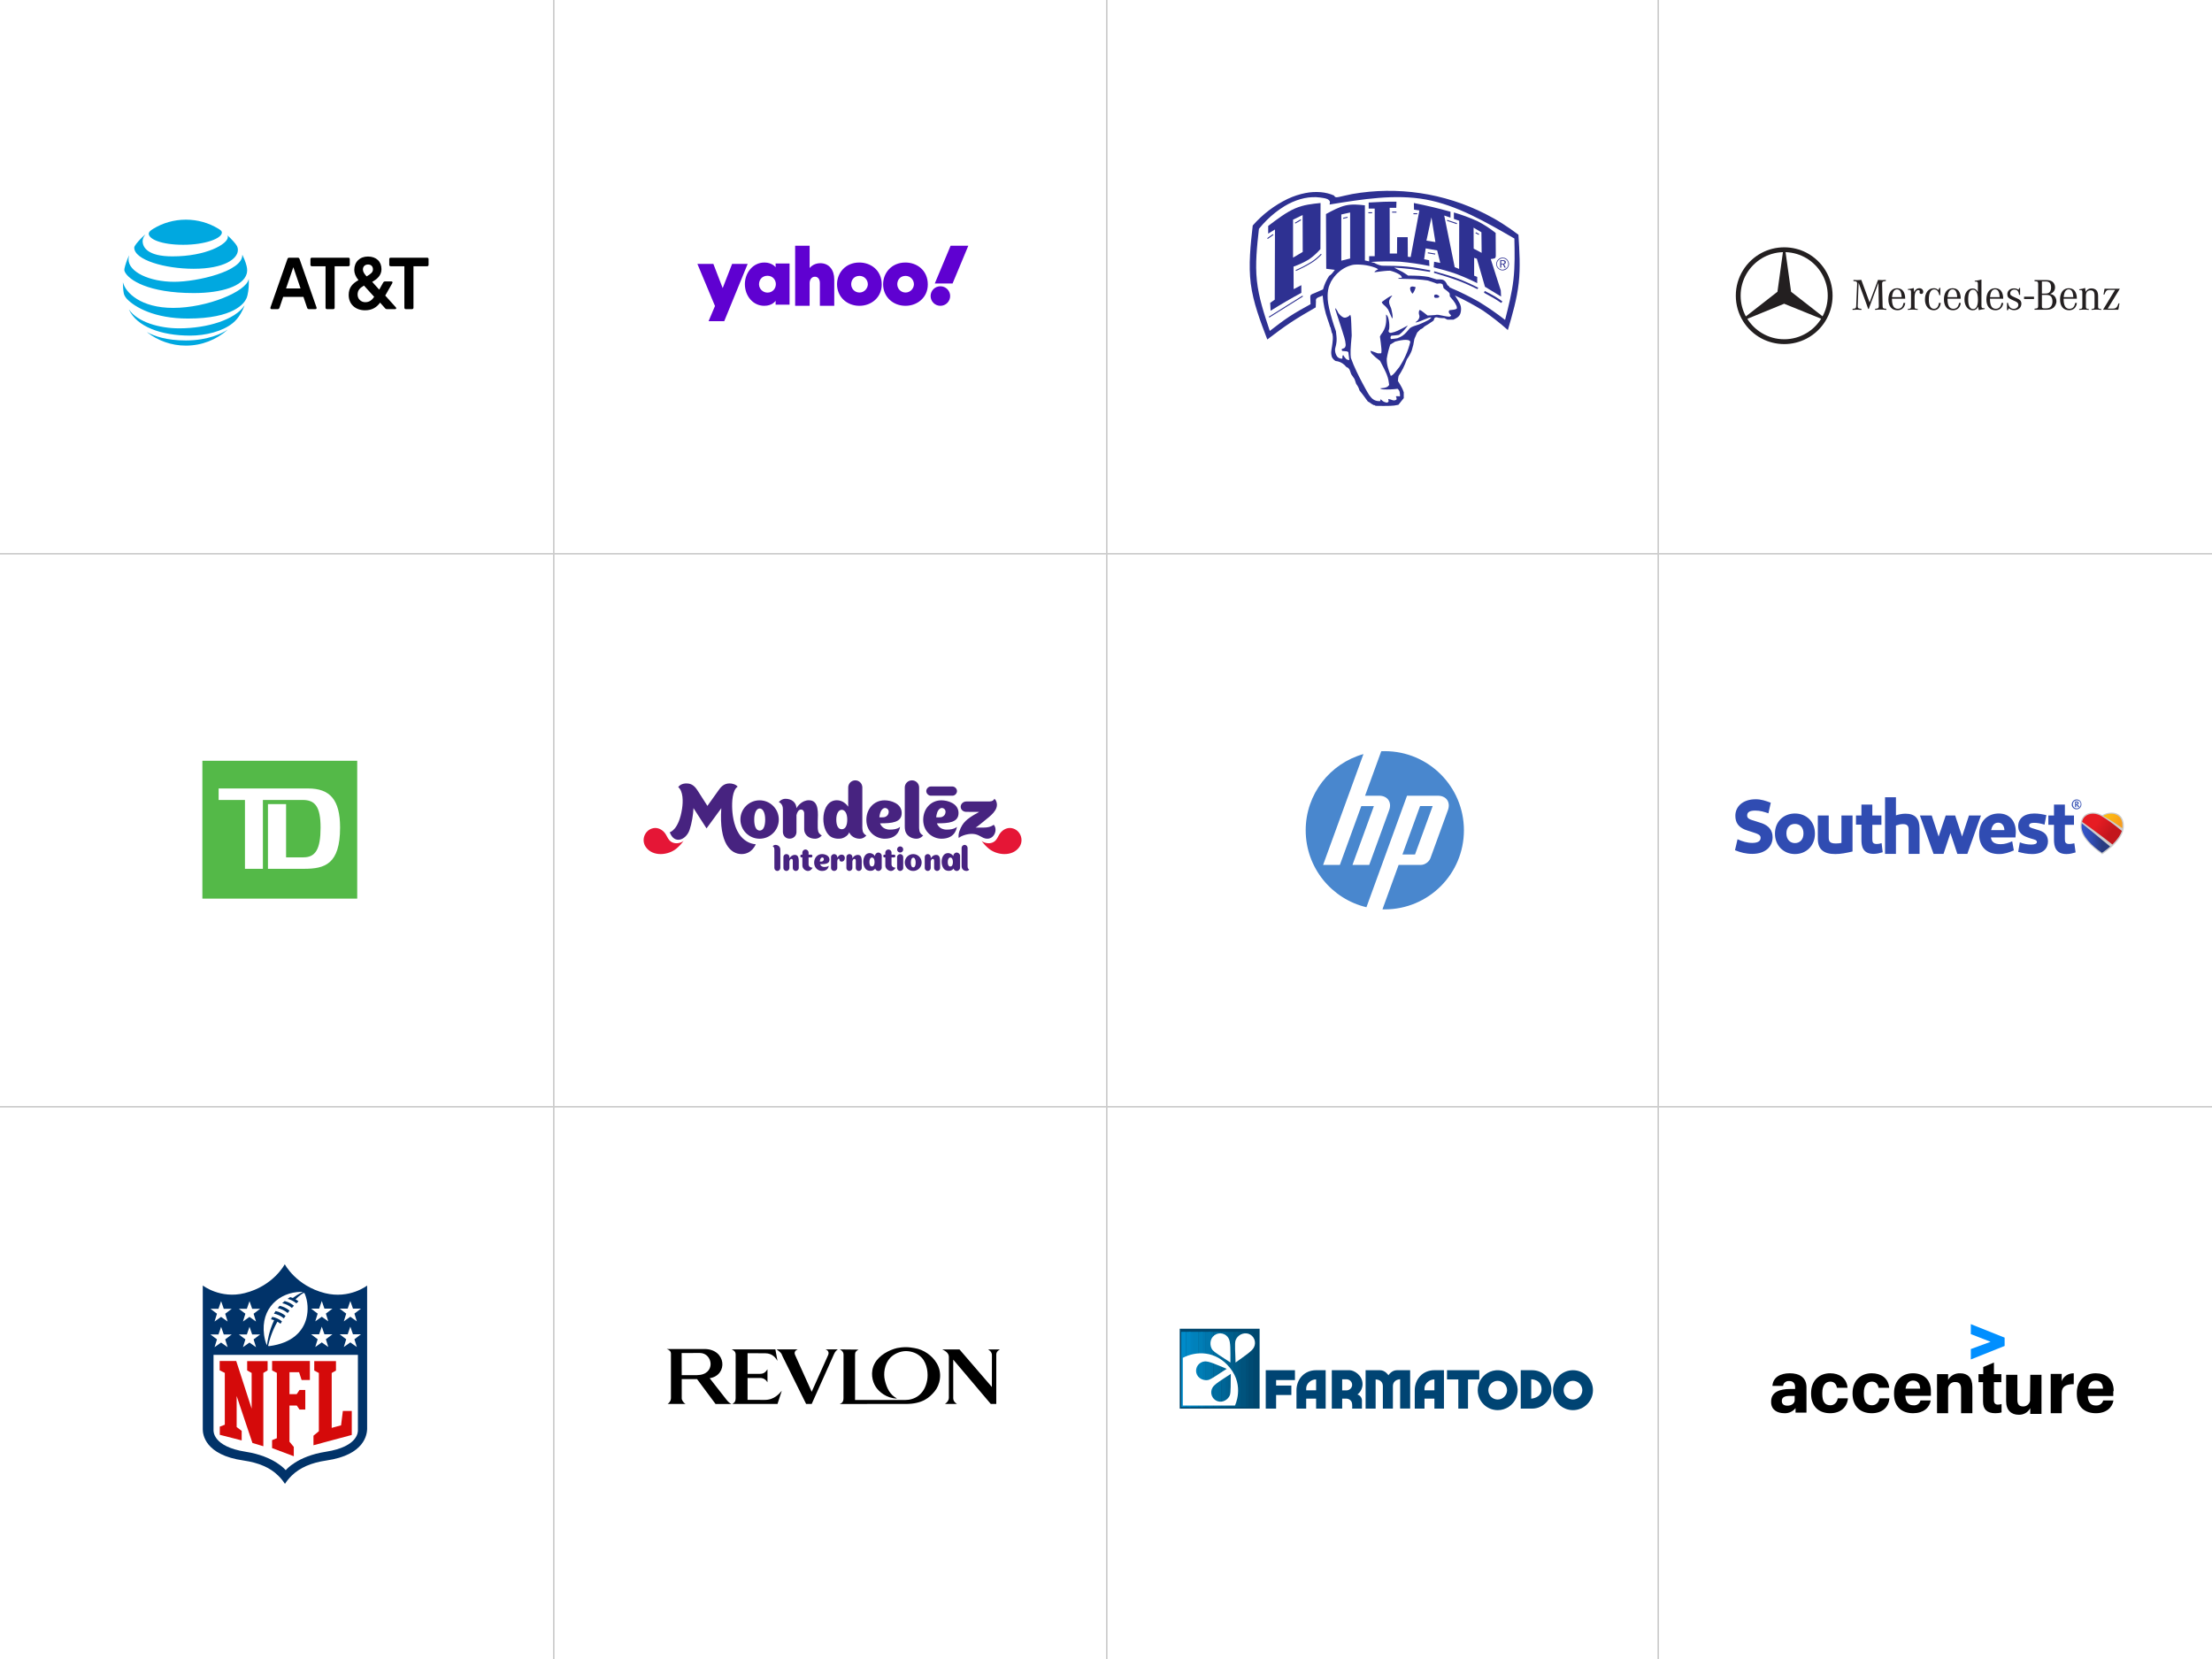 <?xml version="1.0" encoding="UTF-8"?>
<svg width="1440px" height="1080px" viewBox="0 0 1440 1080" version="1.1" xmlns="http://www.w3.org/2000/svg" xmlns:xlink="http://www.w3.org/1999/xlink">
    <title>addl-brands</title>
    <defs>
        <polygon id="path-1" points="0.616 0 101.411 0 101.411 89.744 0.616 89.744"></polygon>
        <linearGradient x1="0.286%" y1="49.563%" x2="100.656%" y2="49.563%" id="linearGradient-3">
            <stop stop-color="#3656CC" offset="0%"></stop>
            <stop stop-color="#304CB2" offset="35%"></stop>
            <stop stop-color="#283B80" offset="72%"></stop>
        </linearGradient>
        <linearGradient x1="9.063%" y1="23.068%" x2="90.659%" y2="67.388%" id="linearGradient-4">
            <stop stop-color="#E61C23" offset="30%"></stop>
            <stop stop-color="#C3161C" offset="80%"></stop>
        </linearGradient>
        <linearGradient x1="14.067%" y1="16.82%" x2="109.965%" y2="67.129%" id="linearGradient-5">
            <stop stop-color="#FDBC11" offset="0%"></stop>
            <stop stop-color="#FCB415" offset="25%"></stop>
            <stop stop-color="#F89E1C" offset="80%"></stop>
        </linearGradient>
    </defs>
    <g id="addl-brands" stroke="none" stroke-width="1" fill="none" fill-rule="evenodd">
        <rect fill="#FFFFFF" x="0" y="0" width="1440" height="1080"></rect>
        <rect id="Rectangle" fill="#CCCCCC" x="360" y="0" width="1" height="1080"></rect>
        <rect id="Rectangle-Copy-12" fill="#CCCCCC" x="720" y="0" width="1" height="1080"></rect>
        <rect id="Rectangle-Copy-13" fill="#CCCCCC" x="1079" y="0" width="1" height="1080"></rect>
        <rect id="Rectangle-Copy-14" fill="#CCCCCC" x="0" y="360" width="1440" height="1"></rect>
        <rect id="Rectangle-Copy-15" fill="#CCCCCC" x="0" y="720" width="1440" height="1"></rect>
        <g id="revlon" transform="translate(430, 783)" fill-rule="nonzero">
            <polygon id="Path" fill="#FFFFFF" points="0 0 224 0 224 224 0 224"></polygon>
            <path d="M173.585,115.51 C171.831,125.111 165.183,128.392 159.207,128.392 L126.629,128.392 L126.629,99.042 C126.629,97.017 127.166,96.7 128.898,95.587 L116.651,95.458 C117.308,95.781 119.14,96.713 119.14,98.881 L119.1,127.218 C119.1,129.608 118.103,130.458 116.651,130.986 L159.505,130.965 C170.617,131.006 175.139,126.711 178.365,122.863 C181.89,118.691 183.761,110.993 179.758,104.37 C176.89,99.59 171.473,95.559 165.3,94.586 C163.867,94.364 162.054,94 159.805,94 C157.573,94 155.543,94.264 153.969,94.586 C148.872,95.802 142.38,99.124 139.412,104.592 C136.346,110.264 137.878,116.421 140.15,119.863 C142.201,123.044 147.1,127.217 153.672,127.439 L153.87,127.358 C149.549,125.11 147.359,121.019 146.024,115.509 C145.028,111.296 145.746,105.017 149.388,101.067 C152.097,98.171 156.121,96.592 159.803,96.551 C163.528,96.592 167.369,97.989 170.059,100.885 C173.726,104.835 174.341,111.519 173.585,115.51 L173.585,115.51 Z M42.913,128.168 L32,114.212 C44.108,112.268 42.913,95.192 28.535,95.192 L4,95.192 C5.673,95.78 6.788,96.63 6.788,98.271 L6.788,127.254 C6.808,128.613 5.872,130.172 4.617,130.961 L16.288,130.961 C15.033,130.313 13.799,128.47 13.799,127.356 L13.799,114.8 L23.796,114.8 L35.824,131 L46.119,130.981 C45.024,130.455 43.929,129.484 42.913,128.168 L42.913,128.168 Z M23.771,112.206 L13.794,112.206 L13.753,97.826 L25.623,97.785 C34.207,97.825 36.257,112.045 23.771,112.206 Z M87.632,99.153 C86.756,97.208 87.791,96.094 89.305,95.447 L75.564,95.447 C76.998,96.581 78.631,97.412 79.268,99.599 L94.782,130.973 L98.406,130.973 L112.925,98.546 C113.76,96.621 114.577,96.155 115.414,95.447 L107.328,95.447 C108.802,95.872 109.997,97.169 109.061,99.255 L98.406,123.054 L87.632,99.153 Z M187.703,126.892 C187.703,129.039 185.871,130.497 185.153,130.963 L192.98,130.963 C192.264,130.497 190.551,129.363 190.551,127.216 L190.551,102.1 L214.985,130.963 L218.569,130.963 L218.569,98.84 C218.569,96.693 220.302,95.922 221,95.458 L213.211,95.458 C213.91,95.924 215.742,97.017 215.742,99.144 L215.702,119.925 L194.613,95.458 L183.361,95.458 C184.557,96.066 187.703,97.381 187.703,100.319 L187.703,126.892 L187.703,126.892 Z M74.76,95.439 L46.323,95.439 C47.677,96.169 48.912,96.714 48.912,98.923 L48.892,127.361 C48.892,129.326 48.095,130.216 46.742,130.966 L76.155,130.966 L78.924,122.378 C77.49,124.08 74.085,128.352 67.871,128.334 L56.66,128.313 L56.66,114.053 L64.824,114.053 C67.413,114.053 68.767,115.491 69.624,116.868 L69.624,108.402 C68.409,110.145 67.334,111.359 64.804,111.359 L56.66,111.359 L56.66,97.93 L68.15,97.97 C72.989,98.011 75.06,101.109 76.135,102.933 L74.76,95.439 L74.76,95.439 Z" id="Shape" fill="#000000"></path>
        </g>
        <g id="Yahoo!_(2019)" transform="translate(454, 159.872)" fill="#5F01D1" fill-rule="nonzero">
            <polygon id="path1139" points="0 11.934 10.403 11.934 16.461 27.679 22.598 11.934 32.727 11.934 17.474 49.207 7.281 49.207 11.456 39.33"></polygon>
            <path d="M43.676,11.025 C35.854,11.025 30.909,18.062 30.909,25.07 C30.909,32.955 36.33,39.207 43.527,39.207 C48.896,39.207 50.92,35.926 50.92,35.926 L50.92,38.482 L60,38.482 L60,11.645 L50.92,11.645 L50.92,14.085 C50.92,14.085 48.662,11.025 43.676,11.025 Z M45.607,19.65 C49.216,19.65 51.078,22.514 51.078,25.099 C51.078,27.883 49.083,30.614 45.607,30.614 C42.726,30.614 40.122,28.252 40.122,25.218 C40.122,22.14 42.217,19.65 45.607,19.65 Z" id="path1141"></path>
            <path d="M63.636,39.207 L63.636,0.116 L73.064,0.116 L73.064,14.649 C73.064,14.649 75.303,11.468 79.993,11.468 C85.73,11.468 89.091,15.832 89.091,22.068 L89.091,39.207 L79.732,39.207 L79.732,24.416 C79.732,22.305 78.748,20.267 76.517,20.267 C74.247,20.267 73.064,22.336 73.064,24.416 L73.064,39.207 L63.636,39.207 Z" id="path1145"></path>
            <path d="M105.434,11.025 C96.33,11.025 90.909,17.859 90.909,25.18 C90.909,33.511 97.473,39.207 105.469,39.207 C113.219,39.207 120,33.77 120,25.32 C120,16.073 112.9,11.025 105.434,11.025 Z M105.521,19.727 C108.737,19.727 110.962,22.37 110.962,25.19 C110.962,27.594 108.889,30.56 105.521,30.56 C102.435,30.56 100.12,28.117 100.12,25.163 C100.12,22.318 102.045,19.727 105.521,19.727 Z" id="path1147"></path>
            <path d="M135.434,11.025 C126.33,11.025 120.909,17.859 120.909,25.18 C120.909,33.511 127.473,39.207 135.469,39.207 C143.219,39.207 150,33.77 150,25.32 C150,16.073 142.9,11.025 135.434,11.025 Z M135.521,19.727 C138.737,19.727 140.962,22.37 140.962,25.19 C140.962,27.594 138.889,30.56 135.521,30.56 C132.435,30.56 130.12,28.117 130.12,25.163 C130.12,22.318 132.045,19.727 135.521,19.727 Z" id="path1153"></path>
            <circle id="path1155" cx="158.182" cy="32.844" r="6.364"></circle>
            <polygon id="path1157" points="166.128 24.662 154.545 24.662 164.825 0.116 176.364 0.116"></polygon>
        </g>
        <g id="Mercedes-Benz_logo" transform="translate(1130, 161)" fill="#231F20">
            <g id="layer1-9">
                <path d="M46.119,3.572 C56.149,8.847 63,19.363 63,31.484 C63,43.606 56.149,54.155 46.119,59.397 L46.119,55.793 C49.955,53.499 53.199,50.288 55.56,46.488 L46.119,42.656 L46.119,36.824 L56.477,44.917 C58.641,40.919 59.853,36.365 59.853,31.483 C59.853,21.196 54.346,12.155 46.119,7.175 L46.119,3.572 Z M31.533,0.001 C36.778,0.001 41.727,1.279 46.119,3.572 L46.119,7.176 C42.087,4.751 37.367,3.31 32.385,3.146 L35.99,28.929 L46.119,36.825 L46.119,42.657 L31.467,36.727 L16.913,42.689 L16.913,36.89 L27.107,28.929 L30.68,3.145 C25.632,3.309 20.945,4.751 16.913,7.175 L16.913,3.572 C21.273,1.279 26.255,0.001 31.533,0.001 Z M46.119,59.397 C41.727,61.69 36.777,63 31.533,63 C26.256,63 21.274,61.69 16.914,59.43 L16.914,55.793 C21.175,58.38 26.19,59.855 31.533,59.855 C36.843,59.855 41.826,58.38 46.119,55.793 L46.119,59.397 Z M16.914,59.43 C6.85,54.155 0,43.606 0,31.484 C0,19.363 6.85,8.847 16.914,3.572 L16.914,7.176 C8.653,12.156 3.147,21.165 3.147,31.484 C3.147,36.365 4.393,40.986 6.556,44.982 L16.914,36.89 L16.914,42.689 L7.506,46.554 C9.866,50.323 13.078,53.499 16.914,55.793 L16.914,59.43 Z" id="path3524"></path>
            </g>
            <path d="M159.917,21 C158.468,21.385 157.162,21.616 155.54,21.791 L155.54,22.283 C157.365,22.283 157.598,22.487 157.598,23.994 L157.598,29.062 C156.525,27.325 155.683,26.804 154.119,26.804 C151.017,26.804 148.845,29.729 148.845,33.901 C148.845,38.073 151.047,41 154.207,41 C155.859,41 156.989,40.248 157.799,38.626 C157.916,39.726 157.917,39.842 158.207,40.943 C159.395,40.566 159.887,40.449 161.598,40.247 L162.031,40.188 L162.031,39.696 C160.09,39.638 159.917,39.493 159.917,37.726 L159.917,21 Z M81.71,21.211 C80.608,21.327 80.027,21.357 78.955,21.357 C78.143,21.357 77.709,21.329 76.58,21.241 L76.58,21.963 C78.579,22.08 78.984,22.37 78.984,23.703 L78.984,23.878 L78.375,38.103 C78.318,39.668 78.029,39.898 76,40.044 L76,40.74 C77.508,40.623 78.085,40.595 78.896,40.595 C79.709,40.595 80.287,40.623 81.767,40.74 L81.767,40.044 C79.737,39.898 79.36,39.637 79.36,38.363 L79.36,38.103 L79.941,23.067 L84.694,35.901 L85.042,36.914 L85.449,38.043 L85.854,39.175 L86.174,40.103 L86.609,40.103 L86.927,39.147 L87.303,38.043 L87.708,36.974 L88.056,36.015 L92.84,23.095 L93.101,38.103 L93.101,38.247 C93.101,39.609 92.666,39.927 90.695,40.044 L90.695,40.74 C92.521,40.565 93.216,40.508 94.318,40.508 C95.418,40.508 96.115,40.565 97.941,40.74 L97.941,40.044 C95.854,39.898 95.592,39.668 95.564,38.103 L95.246,23.878 L95.246,23.675 C95.246,22.371 95.68,22.08 97.652,21.963 L97.652,21.241 C96.55,21.329 96.087,21.357 95.362,21.357 C94.492,21.357 93.885,21.327 92.58,21.211 L87.102,35.873 L81.71,21.211 Z M194.461,21.327 L194.461,22.053 C196.548,22.169 196.839,22.399 196.839,23.964 L196.839,38.015 C196.839,39.58 196.607,39.782 194.461,39.956 L194.461,40.652 L201.796,40.652 C203.94,40.652 205.099,40.392 206.316,39.639 C207.767,38.712 208.723,36.943 208.723,35.118 C208.723,33.554 208.056,32.136 206.925,31.266 C206.316,30.803 205.678,30.541 204.635,30.338 C206.722,29.557 207.825,28.079 207.825,26.051 C207.825,24.544 207.186,23.21 206.084,22.371 C205.099,21.646 203.968,21.327 202.085,21.327 L194.461,21.327 Z M199.273,22.226 L201.736,22.226 C204.172,22.226 205.244,23.413 205.244,26.108 C205.244,27.44 204.927,28.397 204.289,29.15 C203.651,29.874 202.869,30.106 201.244,30.106 L199.273,30.106 L199.273,22.226 Z M132.609,26.369 L131.825,27.846 C130.898,26.947 130.116,26.629 128.87,26.629 C125.449,26.629 123.129,29.585 123.129,33.901 C123.129,38.131 125.42,40.972 128.782,40.972 C131.392,40.972 133.043,39.29 133.419,36.19 L132.23,36.19 C131.883,38.74 130.809,40.015 129.012,40.015 C126.781,40.015 125.651,37.958 125.651,33.901 C125.651,29.757 126.928,27.413 129.102,27.413 C130.871,27.413 131.941,28.629 132.462,31.148 L133.102,31.148 L133.102,26.369 L132.609,26.369 Z M184.546,26.456 L184.053,27.642 C183.068,26.977 182.228,26.717 181.098,26.717 C178.547,26.717 176.75,28.281 176.75,30.57 C176.75,32.25 177.418,33.061 179.532,34.048 L180.866,34.654 L181.967,35.146 C183.387,35.784 183.939,36.45 183.939,37.435 C183.939,38.914 182.663,40.044 180.953,40.044 C178.924,40.044 177.706,38.769 177.183,36.133 L176.548,36.162 L176.548,41 L177.069,41 L177.763,39.696 C178.865,40.565 179.908,40.912 181.242,40.912 C183.967,40.912 185.91,39.176 185.91,36.742 C185.91,35.033 185.126,34.104 182.924,33.148 L181.706,32.627 C179.068,31.468 178.635,31.093 178.635,29.934 C178.635,28.572 179.823,27.529 181.358,27.529 C183.185,27.529 184.141,28.63 184.401,30.947 L185.069,30.947 L185.069,26.456 L184.546,26.456 Z M227.393,26.456 C226.237,26.862 225.249,27.093 223.566,27.325 L223.566,27.817 C223.712,27.817 223.859,27.846 223.945,27.846 C225.396,27.846 225.567,28.022 225.596,29.209 L225.596,29.642 L225.596,38.595 C225.596,39.84 225.309,40.073 223.54,40.16 L223.54,40.74 C225.048,40.594 225.655,40.567 226.669,40.567 C227.713,40.567 228.294,40.594 229.802,40.74 L229.802,40.16 C228.294,40.102 227.917,39.812 227.917,38.654 L227.917,31.64 C227.917,29.265 228.96,28.021 230.931,28.021 C232.785,28.021 233.539,29.034 233.539,31.555 L233.539,38.654 C233.539,39.812 233.162,40.102 231.597,40.16 L231.597,40.74 C233.103,40.594 233.683,40.567 234.756,40.567 C235.799,40.567 236.381,40.594 237.918,40.74 L237.918,40.16 C236.149,40.073 235.857,39.84 235.857,38.595 L235.857,31.64 C235.857,30.54 235.712,29.729 235.421,29.034 C234.842,27.615 233.335,26.717 231.597,26.717 C229.918,26.717 228.726,27.412 227.682,28.977 C227.623,27.876 227.539,27.123 227.393,26.456 L227.393,26.456 Z M115.84,26.513 C114.65,26.86 113.665,27.035 112.013,27.181 L112.013,27.701 L112.39,27.701 C113.896,27.73 114.042,27.876 114.071,29.122 L114.071,29.586 L114.071,38.595 C114.071,39.84 113.753,40.073 111.985,40.16 L111.985,40.74 C113.579,40.594 114.187,40.564 115.231,40.564 C116.245,40.564 116.854,40.594 118.447,40.74 L118.447,40.16 C116.68,40.073 116.389,39.84 116.389,38.595 L116.389,32.54 C116.389,29.67 117.346,27.848 118.852,27.848 C119.374,27.848 119.724,28.136 119.724,28.542 L119.724,28.802 L119.665,29.093 C119.636,29.21 119.608,29.324 119.608,29.382 C119.608,29.962 120.13,30.367 120.797,30.367 C121.521,30.367 122.014,29.816 122.014,28.975 C122.014,27.586 120.941,26.629 119.492,26.629 C117.985,26.629 116.737,27.586 116.1,29.238 L116.1,28.918 C116.042,28.048 115.984,27.586 115.84,26.513 L115.84,26.513 Z M104.982,26.629 C101.503,26.629 99.331,29.439 99.331,33.901 C99.331,38.363 101.503,40.972 105.242,40.972 C108.083,40.972 109.938,39.203 110.315,36.218 L109.157,36.218 C108.808,38.682 107.533,40.015 105.474,40.015 C102.837,40.015 101.679,37.988 101.65,33.468 L110.287,33.468 C110.229,29.006 108.403,26.629 104.982,26.629 Z M141.137,26.629 C137.659,26.629 135.484,29.439 135.484,33.901 C135.484,38.363 137.658,40.972 141.397,40.972 C144.238,40.972 146.094,39.203 146.47,36.218 L145.31,36.218 C144.963,38.682 143.688,40.015 141.629,40.015 C138.992,40.015 137.831,37.988 137.803,33.468 L146.442,33.468 C146.382,29.006 144.558,26.629 141.137,26.629 Z M168.783,26.629 C165.305,26.629 163.13,29.439 163.13,33.901 C163.13,38.363 165.305,40.972 169.044,40.972 C171.884,40.972 173.739,39.203 174.116,36.218 L172.956,36.218 C172.607,38.682 171.334,40.015 169.276,40.015 C166.638,40.015 165.477,37.988 165.449,33.468 L174.088,33.468 C174.029,29.006 172.202,26.629 168.783,26.629 L168.783,26.629 Z M216.729,26.629 C213.251,26.629 211.076,29.439 211.076,33.901 C211.076,38.363 213.251,40.972 216.99,40.972 C219.83,40.972 221.685,39.203 222.063,36.218 L220.902,36.218 C220.555,38.682 219.281,40.015 217.224,40.015 C214.586,40.015 213.426,37.988 213.397,33.468 L222.034,33.468 C221.975,29.006 220.15,26.629 216.729,26.629 L216.729,26.629 Z M240.03,26.977 L239.36,30.743 L239.942,30.743 C240.985,28.136 241.448,27.73 243.334,27.73 L246.895,27.73 L239.042,40.652 L249.012,40.652 L249.768,36.481 L249.159,36.481 C248.288,39.117 247.479,39.899 245.505,39.899 L242.116,39.899 L250,26.977 L240.03,26.977 Z M104.953,27.382 C106.837,27.382 107.794,29.005 107.968,32.424 L101.707,32.424 C101.996,29.092 103.098,27.382 104.953,27.382 L104.953,27.382 Z M141.106,27.382 C142.99,27.382 143.947,29.005 144.121,32.424 L137.859,32.424 C138.149,29.092 139.251,27.382 141.106,27.382 Z M168.755,27.382 C170.639,27.382 171.595,29.005 171.769,32.424 L165.508,32.424 C165.797,29.092 166.9,27.382 168.755,27.382 Z M216.701,27.382 C218.585,27.382 219.541,29.005 219.716,32.424 L213.454,32.424 C213.744,29.092 214.846,27.382 216.701,27.382 Z M154.38,27.614 C156.524,27.614 157.627,29.818 157.627,34.076 C157.627,38.103 156.554,40.188 154.467,40.188 C152.38,40.188 151.28,38.016 151.28,33.873 C151.28,29.672 152.293,27.614 154.38,27.614 L154.38,27.614 Z M199.273,31.006 L202.028,31.006 C203.565,31.006 204.432,31.265 205.099,31.931 C205.766,32.598 206.141,33.843 206.141,35.234 C206.141,38.13 204.693,39.755 202.113,39.755 L201.071,39.755 C199.534,39.755 199.273,39.521 199.273,38.247 L199.273,31.006 Z M187.648,32.154 L187.648,33.652 L194.125,33.652 L194.125,32.154 L187.648,32.154 Z" id="path9674" fill-rule="nonzero"></path>
        </g>
        <g id="Toronto-Dominion_Bank_logo" transform="translate(131, 495)">
            <g id="g10" transform="translate(51.5, 45) scale(-1, 1) rotate(-180) translate(-51.5, -45) ">
                <g id="g3261" transform="translate(0.13, 0)">
                    <polygon id="path52" fill="#54B948" fill-rule="nonzero" points="0.616 0 101.411 0 101.411 89.744 0.616 89.744"></polygon>
                    <g id="g54">
                        <g id="g56-Clipped">
                            <mask id="mask-2" fill="white">
                                <use xlink:href="#path-1"></use>
                            </mask>
                            <g id="path60"></g>
                            <g id="g56" mask="url(#mask-2)">
                                <g transform="translate(10.961, 19.219)" id="g62">
                                    <g transform="translate(0.016, 0.195)">
                                        <path d="M55.812,0 L32.335,0 L32.335,42.106 L44.127,42.106 L44.127,7.459 L55.468,7.459 C63.297,7.459 66.586,12.858 66.586,26.764 C66.586,40.752 62.85,44.817 54.902,44.817 L29.036,44.817 L29.036,0 L17.359,0 L17.359,44.817 L0.224,44.817 L0.224,52.292 L58.54,52.292 C72.605,52.292 79.287,45.046 79.287,26.875 C79.287,2.935 69.31,0 55.812,0" id="path64" fill="#FFFFFF" fill-rule="nonzero"></path>
                                    </g>
                                </g>
                            </g>
                        </g>
                    </g>
                </g>
            </g>
        </g>
        <g id="Mondelez_international_2012_logo" transform="translate(419, 508)" fill-rule="nonzero">
            <path d="M26,39.398 C24.871,40.428 23.24,40.772 22.219,40.903 C20.138,41.165 17.986,40.47 16.613,38.805 C15.485,37.445 14.907,35.684 13.806,34.276 C12.067,32.048 9.287,30.588 6.424,31.104 C0.763,32.137 -1.805,38.775 1.395,43.38 C5.969,49.962 16.255,48.822 21.535,44.263 C23.179,42.845 24.713,41.268 26,39.398" id="path386" fill="#E51636"></path>
            <path d="M220,39.396 C221.132,40.429 222.757,40.773 223.782,40.902 C225.862,41.165 228.015,40.471 229.387,38.806 C230.515,37.444 231.096,35.685 232.195,34.277 C233.937,32.047 236.716,30.588 239.579,31.104 C245.237,32.136 247.806,38.775 244.604,43.381 C240.031,49.961 229.746,48.823 224.469,44.264 C222.824,42.846 221.285,41.267 220,39.396" id="path388" fill="#E51636"></path>
            <path d="M201.126,4.004 C200.979,3.999 187.003,3.999 186.874,4.003 C185.342,4.049 184.076,5.445 184.003,6.881 C183.926,8.407 185.273,9.92 186.874,9.996 C187.022,10.001 200.997,10.001 201.126,9.996 C202.658,9.95 203.925,8.555 203.997,7.118 C204.075,5.591 202.728,4.081 201.126,4.004" id="path390" fill="#472380"></path>
            <path d="M113.693,33.361 C113.503,32.574 113.402,31.799 113.348,31.017 C113.339,29.889 113.339,28.305 113.339,26.847 C113.481,21.812 114.42,12.955 107.598,12.955 C102.991,12.955 100.262,16.836 99.488,18.105 C99.378,14.567 96.59,12 92.331,12 C89.614,12 88,14.165 88,14.165 C88,14.165 90.651,15.085 90.651,18.65 C90.679,21.204 90.647,33.634 90.651,33.686 C90.755,35.889 92.292,37.955 95.042,37.955 C97.792,37.955 99.499,35.839 99.499,33.682 L99.499,22.658 C99.882,20.856 100.895,19.017 102.422,19.017 C104.403,19.017 104.514,21.222 104.523,21.222 L104.514,31.894 C104.523,32.241 104.567,32.574 104.628,32.901 C104.726,33.457 104.894,33.974 105.135,34.449 C106.191,36.599 108.529,38 111.67,38 C114.386,38 116,35.837 116,35.837 C116,35.837 114.406,35.274 113.693,33.361" id="path392" fill="#472380"></path>
            <path d="M179.681,33.367 C179.488,32.581 179.385,31.807 179.334,31.026 L179.342,4.646 C179.342,2.08 177.251,0 174.671,0 C172.091,0 170,2.08 170,4.646 L170.006,28.009 C170.029,30.113 169.821,32.264 170.82,34.197 C171.878,36.345 174.488,38 177.643,38 C180.381,38 182,35.839 182,35.839 C182,35.839 180.401,35.278 179.681,33.367" id="path394" fill="#472380"></path>
            <path d="M75.5,13 C68.595,13 63,18.595 63,25.501 C63,32.405 68.595,38 75.5,38 C82.402,38 88,32.405 88,25.501 C88,18.595 82.402,13 75.5,13 M75.591,32.691 L75.591,32.697 C75.581,32.697 75.573,32.693 75.564,32.693 C75.554,32.693 75.546,32.697 75.538,32.697 L75.538,32.691 C73.178,32.648 71.995,29.936 71.995,25.501 C71.995,21.072 73.494,18.356 75.538,18.308 L75.538,18.307 C75.545,18.307 75.554,18.307 75.564,18.308 C75.572,18.307 75.581,18.307 75.591,18.307 L75.591,18.308 C77.633,18.357 79.134,21.072 79.134,25.501 C79.134,29.936 77.953,32.648 75.591,32.691" id="path396" fill="#472380"></path>
            <path d="M142.717,33.367 C142.526,32.581 142.425,31.807 142.375,31.026 L142.381,4.646 C142.381,2.08 140.322,0 137.782,0 C135.242,0 133.184,2.08 133.184,4.646 L133.165,17.141 C132.059,15.585 129.623,12.956 125.784,12.956 C115.223,12.956 114.555,31.954 121.798,36.654 C123.84,37.978 126.919,38.318 129.249,37.706 C130.858,37.283 133.394,35.686 133.802,33.779 C133.86,33.919 133.922,34.059 133.992,34.197 C135.035,36.345 137.604,38 140.71,38 C143.405,38 145,35.839 145,35.839 C145,35.839 143.426,35.278 142.717,33.367 M129.012,31.831 L129.012,31.835 C129.002,31.835 128.995,31.834 128.986,31.834 C128.976,31.834 128.97,31.835 128.958,31.835 L128.958,31.831 C126.599,31.796 125.418,29.406 125.418,25.507 C125.418,21.61 126.915,19.224 128.958,19.18 L128.958,19.176 C128.97,19.176 128.976,19.18 128.986,19.18 C128.995,19.18 129.002,19.176 129.012,19.176 L129.012,19.18 C131.057,19.224 132.555,21.61 132.555,25.507 C132.555,29.406 131.371,31.796 129.012,31.831" id="path398" fill="#472380"></path>
            <path d="M166.912,30.22 C166.912,30.22 165.56,32.08 160.313,32.08 C155.066,32.08 153.94,27.987 153.94,27.987 C161.586,27.987 168,27.473 168,21.26 C168,15.049 161.003,13 156.855,13 C150.005,13 145,18.482 145,25.718 C145,33.868 151.517,38 156.927,38 C166.455,38 166.912,30.22 166.912,30.22 L166.912,30.22 Z M153.445,24.001 C153.713,22.018 154.186,19.519 155.964,18.361 C157.44,17.399 159.507,18.495 159.539,20.347 C159.572,22.304 158.312,23.636 156.556,24.007 C156.37,24.047 153.419,24.195 153.445,24.001" id="path400" fill="#472380"></path>
            <path d="M203.912,30.22 C203.912,30.22 202.56,32.08 197.313,32.08 C192.066,32.08 190.94,27.987 190.94,27.987 C198.586,27.987 205,27.473 205,21.26 C205,15.049 198.003,13 193.855,13 C187.005,13 182,18.482 182,25.718 C182,33.868 188.517,38 193.927,38 C203.455,38 203.912,30.22 203.912,30.22 L203.912,30.22 Z M190.445,24.001 C190.713,22.018 191.186,19.519 192.964,18.361 C194.44,17.399 196.507,18.495 196.539,20.347 C196.572,22.304 195.312,23.636 193.556,24.007 C193.37,24.047 190.419,24.195 190.445,24.001" id="path402" fill="#472380"></path>
            <path d="M221.49,30.739 L216.103,30.739 C216.499,30.739 220.484,27.454 221.806,26.359 C225.266,23.487 231.489,19.344 229.675,13.978 L229.679,14.016 C229.347,12.737 228.34,12 228.34,12 C228.34,12 227.964,13.043 226.685,13.51 C226.162,13.634 225.639,13.727 225.118,13.758 C224.687,13.765 210.061,13.758 210.061,13.758 C208.083,13.755 206.425,15.311 206.397,17.145 C206.374,18.996 207.939,20.48 209.944,20.506 L218.477,20.56 C214.522,22.716 209.798,25.271 207.4,29.17 C206.03,31.409 204.564,34.86 205.121,37.507 C207.017,35.864 211.992,34.274 215.779,35.047 C217.197,35.336 218.705,36.044 219.93,36.793 C227.033,41.137 231.302,32.641 227.906,28.896 C227.906,28.896 225.97,30.739 221.49,30.739" id="path404" fill="#472380"></path>
            <path d="M63.552,36.748 C59.272,31.99 57.933,24.077 57.669,18.817 C57.442,14.273 57.685,6.404 61.217,4.114 C60.034,2.607 57.702,2 55.929,2 C51.947,2 50.028,4.689 48.666,6.623 C48.216,7.261 41.52,16.626 41.52,16.626 C41.52,16.626 35.887,7.793 35.195,6.732 C34.238,5.267 32.447,2.577 29.298,2.111 C27.943,1.91 24.426,1.728 22.511,4.391 C25.811,7.068 25.728,13.884 25.012,18.537 C22.863,32.505 17,33.791 17,33.791 C20.003,42.013 27.737,38.764 29.922,32.209 C31.338,27.948 32.251,22.555 32.462,18.082 L40.949,31.28 C40.949,31.28 50.56,18.123 50.56,18.135 C48.977,41.404 56.86,48 63.753,48 C70.652,48 73,41.604 73,41.604 C69.27,41.376 66.005,39.474 63.552,36.748" id="path406" fill="#472380"></path>
            <path d="M84.966,43.981 C85.047,44.319 85.09,44.65 85.111,44.983 C85.112,45.084 85.105,56.984 85.111,57.126 C85.14,58.126 86.046,58.951 86.977,58.998 C87.968,59.049 88.948,58.17 88.998,57.126 C89.002,56.99 88.998,46.274 88.998,46.274 C88.989,45.374 89.075,44.454 88.659,43.628 C88.218,42.709 87.13,42 85.817,42 C84.675,42 84,42.925 84,42.925 C84,42.925 84.666,43.165 84.966,43.981" id="path408" fill="#472380"></path>
            <path d="M211.034,57.019 C210.953,56.681 210.911,56.351 210.889,56.017 C210.888,55.916 210.895,44.017 210.89,43.875 C210.861,42.875 209.955,42.05 209.023,42.002 C208.033,41.952 207.052,42.831 207.002,43.875 C206.998,44.011 207.002,54.727 207.002,54.727 C207.011,55.626 206.926,56.546 207.341,57.374 C207.783,58.292 208.87,59 210.184,59 C211.325,59 212,58.076 212,58.076 C212,58.076 211.334,57.835 211.034,57.019" id="path410" fill="#472380"></path>
            <path d="M139.466,48.517 C137.443,48.517 136.245,50.197 135.906,50.746 L135.894,50.754 C135.894,50.199 135.892,49.759 135.892,49.737 C135.862,48.77 134.956,48.047 134.024,48.002 C133.034,47.953 132.052,48.728 132.002,49.737 C131.999,49.869 131.999,57.09 132.002,57.188 C132.033,58.154 132.939,58.952 133.871,58.998 C134.861,59.047 135.843,58.197 135.892,57.188 C135.894,57.113 135.896,54.757 135.895,52.727 L135.911,52.716 C136.078,51.936 136.523,51.14 137.194,51.14 C138.063,51.14 138.111,52.095 138.115,52.095 L138.107,57.188 C138.137,58.154 139.043,58.952 139.976,58.998 C140.966,59.046 141.947,58.196 141.997,57.188 L141.992,54.526 C141.992,51.789 142.281,48.504 139.466,48.517" id="path412" fill="#472380"></path>
            <path d="M190.466,48.517 C188.443,48.517 187.245,50.197 186.906,50.746 L186.895,50.754 C186.894,50.199 186.893,49.759 186.893,49.737 C186.862,48.77 185.956,48.047 185.024,48.002 C184.034,47.953 183.051,48.728 183.003,49.737 C182.999,49.869 182.999,57.09 183.003,57.188 C183.032,58.154 183.939,58.952 184.871,58.998 C185.861,59.047 186.843,58.197 186.893,57.188 C186.895,57.113 186.896,54.757 186.895,52.727 L186.911,52.716 C187.078,51.936 187.523,51.14 188.194,51.14 C189.063,51.14 189.112,52.095 189.115,52.095 L189.107,57.188 C189.137,58.154 190.043,58.952 190.976,58.998 C191.966,59.046 192.947,58.196 192.997,57.188 L192.992,54.526 C192.992,51.789 193.281,48.504 190.466,48.517" id="path414" fill="#472380"></path>
            <path d="M98.466,48.517 C96.443,48.517 95.245,50.197 94.906,50.746 L94.895,50.754 C94.894,50.199 94.893,49.759 94.893,49.737 C94.863,48.77 93.957,48.047 93.024,48.002 C92.034,47.953 91.051,48.728 91.003,49.737 C90.999,49.869 90.999,57.09 91.003,57.188 C91.033,58.154 91.939,58.952 92.872,58.998 C93.861,59.047 94.842,58.197 94.893,57.188 C94.895,57.113 94.896,54.757 94.895,52.727 L94.911,52.716 C95.078,51.936 95.523,51.14 96.194,51.14 C97.064,51.14 97.112,52.095 97.116,52.095 L97.108,57.188 C97.137,58.154 98.043,58.952 98.976,58.998 C99.966,59.046 100.948,58.196 100.997,57.188 L100.992,54.526 C100.992,51.789 101.281,48.504 98.466,48.517" id="path416" fill="#472380"></path>
            <path d="M175.5,48 C172.463,48 170,50.462 170,53.5 C170,56.539 172.463,59 175.5,59 C178.537,59 181,56.539 181,53.5 C181,50.462 178.537,48 175.5,48 M175.54,56.664 L175.54,56.666 C175.535,56.666 175.531,56.666 175.527,56.666 C175.522,56.666 175.519,56.666 175.517,56.666 L175.517,56.664 C174.478,56.644 173.958,55.452 173.958,53.5 C173.958,51.551 174.616,50.357 175.517,50.336 L175.517,50.335 C175.519,50.335 175.522,50.335 175.527,50.336 C175.531,50.335 175.535,50.335 175.54,50.335 L175.54,50.336 C176.438,50.357 177.097,51.551 177.097,53.5 C177.097,55.452 176.578,56.644 175.54,56.664" id="path418" fill="#472380"></path>
            <path d="M154.997,49.023 C154.963,47.945 153.936,47.054 152.897,47.002 C151.792,46.948 150.698,47.896 150.642,49.023 C150.641,49.101 150.632,49.269 150.632,49.299 C150.108,48.58 148.959,47.367 147.147,47.367 C142.162,47.367 141.846,56.136 145.265,58.304 C146.229,58.915 147.683,59.071 148.783,58.79 C149.405,58.629 150.32,58.106 150.737,57.437 C150.992,58.298 151.855,58.954 152.743,58.998 C153.847,59.052 154.941,58.105 154.997,56.978 C155.002,56.831 155,49.121 154.997,49.023 M148.67,56.079 L148.67,56.081 C148.667,56.081 148.662,56.08 148.659,56.08 C148.653,56.08 148.65,56.081 148.645,56.081 L148.645,56.079 C147.531,56.062 146.974,54.958 146.974,53.159 C146.974,51.361 147.68,50.26 148.645,50.239 L148.645,50.238 C148.65,50.238 148.653,50.239 148.659,50.239 C148.662,50.239 148.667,50.238 148.67,50.238 L148.67,50.239 C149.635,50.26 150.343,51.361 150.343,53.159 C150.343,54.958 149.784,56.062 148.67,56.079" id="path420" fill="#472380"></path>
            <path d="M205.997,49.023 C205.965,47.945 204.938,47.054 203.897,47.002 C202.793,46.948 201.699,47.896 201.644,49.023 C201.642,49.101 201.631,49.269 201.631,49.299 C201.11,48.58 199.959,47.367 198.147,47.367 C193.162,47.367 192.845,56.136 196.265,58.304 C197.23,58.915 198.684,59.071 199.782,58.79 C200.405,58.629 201.322,58.106 201.738,57.437 C201.992,58.298 202.857,58.954 203.743,58.998 C204.848,59.052 205.942,58.105 205.997,56.978 C206.002,56.831 205.999,49.121 205.997,49.023 M199.672,56.079 L199.672,56.081 C199.667,56.081 199.663,56.08 199.66,56.08 C199.654,56.08 199.652,56.081 199.645,56.081 L199.645,56.079 C198.532,56.062 197.974,54.958 197.974,53.159 C197.974,51.361 198.681,50.26 199.645,50.239 L199.645,50.238 C199.652,50.238 199.654,50.239 199.66,50.239 C199.663,50.239 199.667,50.238 199.672,50.238 L199.672,50.239 C200.637,50.26 201.344,51.361 201.344,53.159 C201.344,54.958 200.785,56.062 199.672,56.079" id="path422" fill="#472380"></path>
            <path d="M169,49.952 C168.952,48.917 168.171,48.106 167.185,48.019 C167.126,48.012 167.071,48 167.014,48 C166.123,48 165,48.802 165,49.817 L165.005,53.659 L165,53.659 C165.013,54.858 164.999,57.023 165,57.048 C165.048,58.083 165.83,58.895 166.814,58.981 C166.874,58.989 166.928,59 166.986,59 C167.877,59 169,58.198 169,57.184 L168.996,53.973 L169,53.973 C168.987,52.773 169.002,49.976 169,49.952" id="path424" fill="#472380"></path>
            <path d="M169,45.002 C169,46.106 168.104,47 167,47 C165.894,47 165,46.106 165,45.002 C165,43.896 165.894,43 167,43 C168.104,43 169,43.896 169,45.002" id="path426" fill="#472380"></path>
            <path d="M128.682,48.362 C127.477,48.409 126.881,49.258 126.061,50.325 C126.055,50.334 126.062,49.832 126.061,49.813 C126.03,48.847 125.085,48.048 124.113,48.002 C123.079,47.953 122.055,48.803 122.004,49.813 L122.004,57.187 L122,57.187 C122.031,58.154 122.976,58.953 123.949,58.998 C124.973,59.046 125.986,58.211 126.055,57.215 L126.064,57.215 L126.063,52.544 C126.124,51.859 126.44,51.004 127.022,51.008 C127.846,51.015 126.995,52.9 128.884,52.9 C131.594,52.9 131.883,48.237 128.682,48.362" id="path428" fill="#472380"></path>
            <path d="M120.527,55.577 C120.527,55.577 119.939,56.395 117.659,56.395 C115.377,56.395 114.886,54.594 114.886,54.594 C118.212,54.594 121,54.368 121,51.634 C121,48.901 117.959,48 116.155,48 C113.177,48 111,50.412 111,53.595 C111,57.182 113.834,59 116.186,59 C120.328,59 120.527,55.577 120.527,55.577 L120.527,55.577 Z M114.671,52.84 C114.787,51.967 114.994,50.868 115.768,50.359 C116.409,49.935 117.308,50.417 117.322,51.232 C117.336,52.093 116.788,52.68 116.025,52.843 C115.944,52.86 114.66,52.926 114.671,52.84" id="path430" fill="#472380"></path>
            <path d="M109.995,56.882 C109.995,56.882 108.943,59 106.999,59 C105.4,59 103.43,57.595 103.348,55.56 C103.347,55.542 103.337,52.615 103.329,50.168 L102.786,50.168 C102.503,50.168 102,50 102,49.264 C102,48.53 102.565,48.374 102.845,48.374 L103.325,48.374 C103.323,47.518 103.322,46.93 103.323,46.894 C103.374,45.839 104.393,44.951 105.42,45.002 C106.387,45.05 107.351,45.883 107.382,46.894 L107.382,48.373 L109.094,48.373 C109.331,48.373 109.88,48.527 109.88,49.276 C109.88,50.025 109.331,50.168 109.034,50.168 L107.382,50.168 L107.382,54.661 C107.382,56.119 108.644,56.876 110,56.88" id="path432" fill="#472380"></path>
            <path d="M163.995,56.882 C163.995,56.882 162.943,59 161,59 C159.399,59 157.43,57.595 157.348,55.56 C157.347,55.542 157.337,52.615 157.329,50.168 L156.786,50.168 C156.502,50.168 156,50 156,49.264 C156,48.53 156.565,48.374 156.845,48.374 L157.325,48.374 C157.322,47.518 157.321,46.93 157.323,46.894 C157.374,45.839 158.392,44.951 159.419,45.002 C160.387,45.05 161.35,45.883 161.381,46.894 L161.381,48.373 L163.094,48.373 C163.33,48.373 163.88,48.527 163.88,49.276 C163.88,50.025 163.33,50.168 163.034,50.168 L161.381,50.168 L161.381,54.661 C161.381,56.119 162.644,56.876 164,56.88" id="path434" fill="#472380"></path>
        </g>
        <g id="HP_New_Logo_2D" transform="translate(850, 489)" fill="#4987CE" fill-rule="nonzero">
            <path d="M51.5,103 C50.988,103 50.478,102.991 49.97,102.976 L60.494,74.051 L74.979,74.051 C77.521,74.051 80.312,72.096 81.181,69.708 L92.6,38.345 C94.468,33.21 91.527,29.009 86.063,29.009 L65.969,29.009 L49.108,75.338 L49.102,75.338 L39.544,101.602 C16.867,96.211 0,75.826 0,51.5 C0,27.876 15.908,7.968 37.596,1.901 L27.733,29.009 L27.73,29.009 L11.335,74.051 L22.249,74.052 L36.193,35.777 L44.395,35.777 L30.452,74.052 L41.363,74.053 L54.356,38.345 C56.226,33.21 53.284,29.009 47.825,29.009 L38.65,29.009 L49.185,0.054 C49.953,0.02 50.724,0 51.5,0 C79.943,0 103,23.057 103,51.5 C103,79.942 79.943,103 51.5,103 Z M82.66,35.75 L74.46,35.75 L62.975,67.259 L71.176,67.259 L82.66,35.75 Z" id="Shape"></path>
        </g>
        <g id="nfl-logo@logotyp.us" transform="translate(129, 816)">
            <path d="M110.08,17.861 C105.328,21.433 95.824,26.196 83.946,23.219 C62.959,18.06 57.019,0 57.019,0 C57.019,0 51.04,18.04 30.094,23.219 C18.037,26.196 8.711,21.394 3.761,17.881 L0,17.881 L0,115.126 C0,117.705 0.594,122.469 4.573,127.43 C9.503,133.383 17.818,137.214 29.321,138.88 C38.627,140.21 45.358,143.107 50.11,147.732 C53.673,151.126 57.039,157 57.039,157 C57.039,157 60.504,151.006 63.89,147.732 C68.68,143.108 75.472,140.23 84.678,138.88 C96.201,137.212 104.476,133.324 109.426,127.35 C113.406,122.508 114,117.645 114,115.204 L114,17.96 L110.219,17.96" id="Path" fill="#FFFFFF"></path>
            <path d="M109.96,20.918 C109.96,20.918 98.552,29.845 82.478,25.809 C63.755,21.097 56.381,7 56.381,7 C56.381,7 49.105,21.117 30.284,25.809 C14.467,29.786 3,20.838 3,20.838 L3,114.489 C3.002,117.67 4.325,131.191 29.493,134.77 C39.398,136.211 46.793,139.402 52.032,144.552 C53.945,146.397 55.393,148.27 56.5,150 C57.613,148.276 59.07,146.401 60.968,144.552 C66.286,139.402 73.681,136.201 83.507,134.77 C108.616,131.131 109.802,117.61 110,114.489 L110,20.838" id="Path" fill="#013369"></path>
            <path d="M57.098,141 C57.098,141 64.35,131.992 83.109,129.076 C104.785,125.722 103.996,115.524 103.996,115.008 L103.996,66 L10.002,66 L10.002,115.008 C10.002,115.524 9.364,125.722 30.89,129.076 C49.728,132.012 56.901,141 56.901,141" id="Path" fill="#FFFFFF"></path>
            <path d="M34.821,101.138 L34.817,77.782 L31.903,76.135 L31.903,70.067 L45.206,70.067 L45.206,76.135 L42.43,77.782 L42.43,125.492 L35.333,123.357 L25.064,92.814 L25.062,112.976 L28.333,115.492 L28.333,121.7 L14.079,118.047 L14.079,112.757 L17.35,111.472 L17.35,77.735 L14,76.068 L14,70 L24.784,70 L34.855,101.141 M59.403,122.498 L62.258,125.932 L62.258,132 L48.123,126.69 L48.123,121.54 L51.235,120.254 L51.235,77.734 L48.143,76.155 L48.143,70.006 L72.725,70.006 L72.725,82.363 L67.333,82.363 L65.699,77.293 L59.455,77.293 L59.455,91.586 L64.133,91.586 L65.977,88.871 L69.744,88.871 L69.744,101.588 L65.977,101.588 L64.202,99.012 L59.445,99.012 L59.445,122.568 M75.065,124.694 L75.065,118.625 L78.574,115.73 L78.574,77.802 L75.58,76.222 L75.58,70.074 L89.715,70.074 L89.715,76.222 L86.94,77.802 L86.94,113.534 L93.026,111.88 L94.192,102.537 L100,102.537 L100,118.148 L75.021,124.855" id="Shape" fill="#D50A0A"></path>
            <path d="M12.271,55.93 L8,52.709 L13.22,52.709 L14.942,47.738 L16.664,52.709 L21.883,52.709 L17.612,55.95 L19.182,61 L14.931,57.998 L10.68,61 L12.25,55.95 M30.758,55.93 L26.487,52.709 L31.707,52.709 L33.428,47.738 L35.15,52.709 L40.37,52.709 L36.099,55.95 L37.669,61 L33.418,57.998 L29.167,61 L30.737,55.95 M12.271,39.228 L8,36.006 L13.22,36.006 L14.942,31.035 L16.664,36.006 L21.883,36.006 L17.612,39.248 L19.182,44.298 L14.931,41.295 L10.68,44.298 L12.25,39.248 M30.758,39.228 L26.487,36.006 L31.707,36.006 L33.428,31.035 L35.15,36.006 L40.37,36.006 L36.099,39.248 L37.669,44.298 L33.418,41.295 L29.167,44.298 L30.737,39.248 M103.32,60.9 L99.069,57.898 L94.818,60.9 L96.388,55.85 L92.117,52.609 L97.336,52.609 L99.058,47.638 L100.78,52.609 L106,52.609 L101.729,55.85 L103.301,60.9 M84.734,60.9 L80.483,57.898 L76.232,60.9 L77.802,55.85 L73.531,52.609 L78.751,52.609 L80.474,47.638 L82.198,52.609 L87.418,52.609 L83.147,55.85 L84.718,60.9 M103.32,44.199 L99.069,41.196 L94.818,44.199 L96.388,39.149 L92.117,35.907 L97.336,35.907 L99.058,30.936 L100.78,35.907 L106,35.907 L101.729,39.149 L103.301,44.199 M84.734,44.199 L80.483,41.196 L76.232,44.199 L77.802,39.149 L73.531,35.907 L78.751,35.907 L80.474,30.936 L82.198,35.907 L87.418,35.907 L83.147,39.149 L84.718,44.199 M61.008,35.449 C59.108,33.875 56.975,32.865 54.721,32.367 C55.269,31.847 55.83,31.399 56.323,30.986 C59.15,31.67 61.048,32.944 62.353,34.028 C61.89,34.504 61.442,34.97 61.016,35.445 L61.008,35.449 L61.008,35.449 Z M58.26,38.77 C56.449,37.241 54.247,36.106 51.755,35.589 C52.137,35.094 52.583,34.567 53.013,34.078 C54.919,34.418 57.363,35.428 59.498,37.199 C59.063,37.724 58.655,38.257 58.272,38.764 L58.26,38.77 L58.26,38.77 Z M55.789,42.25 C53.835,40.614 51.558,39.605 49.323,39.188 C49.323,39.188 50.009,38.063 50.399,37.48 C53.128,38.025 55.342,39.309 56.904,40.622 C56.505,41.194 56.127,41.743 55.789,42.248 L55.789,42.25 L55.789,42.25 Z M68.699,25.627 C68.699,25.627 66.485,26.787 63.4,29.843 C64.097,30.239 64.879,30.792 65.328,31.167 C64.861,31.583 64.385,32.032 63.942,32.453 C61.925,30.789 59.849,29.948 58.228,29.55 C58.766,29.163 59.337,28.781 59.901,28.411 C60.771,28.634 61.613,28.978 61.613,28.978 C65.093,26.313 68.118,25.16 68.118,25.16 C68.118,25.16 67.768,24.988 66.837,25.001 C53.135,25.179 40.54,35.459 42.913,53.036 C43.168,54.903 43.89,58.305 44.807,59.797 C45.112,56.874 46.207,50.391 49.453,43.433 C48.324,43.025 47.397,42.858 47.397,42.858 C47.729,42.158 48.19,41.266 48.19,41.266 C50.602,41.721 52.718,42.733 54.556,44.208 C54.116,44.926 53.817,45.393 53.605,45.763 C52.961,45.252 52.308,44.813 51.588,44.411 C47.931,50.833 46.25,56.898 45.558,60.059 C45.596,60.255 45.993,60.355 46.313,60.314 C61.32,58.359 68.26,50.65 70.435,42.319 C71.841,36.851 71.38,31.125 69.498,26.452 C69.366,26.124 69.109,25.579 68.671,25.619" id="Shape" fill="#FFFFFF"></path>
        </g>
        <g id="AT&amp;T_logo_2016" transform="translate(80, 143)" fill-rule="nonzero">
            <path d="M184.142,58.247 C183.611,58.247 183.245,57.869 183.245,57.325 L183.245,30.321 L174.303,30.321 C173.772,30.321 173.405,29.945 173.405,29.401 L173.405,25.676 C173.405,25.13 173.772,24.753 174.303,24.753 L198.103,24.753 C198.634,24.753 199,25.131 199,25.676 L199,29.4 C199,29.944 198.634,30.321 198.103,30.321 L189.163,30.321 L189.163,57.325 C189.163,57.869 188.795,58.247 188.265,58.247 L184.142,58.247 M115.651,44.765 L110.958,30.95 L106.222,44.765 L115.651,44.765 Z M126.061,57.156 C126.266,57.701 125.939,58.247 125.367,58.247 L121.123,58.247 C120.51,58.247 120.142,57.955 119.937,57.366 L117.53,50.251 L104.346,50.251 L101.934,57.366 C101.732,57.955 101.363,58.247 100.752,58.247 L96.752,58.247 C96.221,58.247 95.853,57.701 96.057,57.156 L107.12,25.592 C107.324,25.004 107.692,24.754 108.303,24.754 L113.773,24.754 C114.386,24.754 114.794,25.004 114.998,25.592 L126.061,57.156 M157.77,53.724 C160.382,53.724 162.138,52.429 163.567,50.209 L156.955,42.923 C154.423,44.389 152.789,45.853 152.789,48.784 C152.79,51.674 155.075,53.724 157.77,53.724 M159.607,29.191 C157.485,29.191 156.26,30.573 156.26,32.415 C156.26,33.838 156.994,35.095 158.668,36.937 C161.566,35.22 162.791,34.173 162.791,32.332 C162.791,30.614 161.73,29.191 159.607,29.191 M177.693,57.074 C178.223,57.661 177.897,58.247 177.242,58.247 L172.057,58.247 C171.364,58.247 170.996,58.078 170.548,57.534 L167.445,54.018 C165.364,56.865 162.463,59 157.647,59 C151.687,59 146.992,55.316 146.992,48.995 C146.992,44.137 149.524,41.541 153.362,39.365 C151.482,37.146 150.627,34.801 150.627,32.751 C150.627,27.558 154.178,24 159.525,24 C164.995,24 168.343,27.309 168.343,32.206 C168.343,36.393 165.404,38.735 162.301,40.495 L166.874,45.562 L169.445,40.955 C169.771,40.412 170.139,40.202 170.791,40.202 L174.75,40.202 C175.404,40.202 175.772,40.663 175.365,41.375 L170.792,49.412 L177.693,57.074 M136.953,58.247 C137.484,58.247 137.853,57.869 137.853,57.325 L137.853,30.321 L146.792,30.321 C147.323,30.321 147.69,29.945 147.69,29.401 L147.69,25.676 C147.69,25.13 147.323,24.753 146.792,24.753 L122.992,24.753 C122.461,24.753 122.094,25.131 122.094,25.676 L122.094,29.4 C122.094,29.944 122.461,30.321 122.992,30.321 L131.931,30.321 L131.931,57.325 C131.931,57.869 132.299,58.247 132.829,58.247 L136.953,58.247 L136.953,58.247 Z" id="path5" fill="#000000"></path>
            <path d="M15.858,73.383 C22.809,78.766 31.534,82 41,82 C51.359,82 60.802,78.153 68.009,71.837 C68.097,71.76 68.054,71.709 67.968,71.76 C64.733,73.92 55.516,78.637 41,78.637 C28.385,78.637 20.413,75.822 15.911,73.308 C15.825,73.265 15.793,73.33 15.858,73.383 M43.783,75.479 C53.872,75.479 64.959,72.727 71.59,67.281 C73.405,65.797 75.133,63.821 76.681,61.167 C77.572,59.64 78.444,57.825 79.154,56.042 C79.185,55.955 79.132,55.912 79.066,56.01 C72.9,65.088 55.044,70.751 36.606,70.751 C23.573,70.751 9.551,66.582 4.061,58.621 C4.007,58.547 3.953,58.579 3.985,58.663 C9.1,69.538 24.615,75.479 43.783,75.479 M32.759,57.438 C11.775,57.438 1.881,47.661 0.086,40.989 C0.064,40.892 0,40.913 0,41 C0,43.246 0.225,46.145 0.611,48.069 C0.796,49.005 1.558,50.475 2.675,51.647 C7.756,56.945 20.424,64.37 42.363,64.37 C72.255,64.37 79.089,54.409 80.485,51.133 C81.483,48.79 82,44.557 82,41 C82,40.14 81.978,39.452 81.946,38.777 C81.946,38.668 81.883,38.659 81.861,38.765 C80.367,46.781 54.828,57.438 32.759,57.438 M3.953,23.411 C2.75,25.798 1.417,29.826 1.021,31.91 C0.847,32.803 0.921,33.232 1.235,33.898 C3.75,39.237 16.471,47.778 46.146,47.778 C64.25,47.778 78.314,43.329 80.592,35.209 C81.012,33.714 81.034,32.136 80.495,30.01 C79.893,27.634 78.765,24.863 77.811,22.917 C77.779,22.853 77.724,22.863 77.735,22.938 C78.089,33.587 48.403,40.451 33.424,40.451 C17.2,40.451 3.664,33.984 3.664,25.818 C3.664,25.034 3.826,24.249 4.029,23.432 C4.049,23.358 3.985,23.345 3.953,23.411 M68.076,10.335 C68.248,10.605 68.334,10.894 68.334,11.282 C68.334,15.837 54.397,23.896 32.212,23.896 C15.911,23.896 12.86,17.846 12.86,13.999 C12.86,12.624 13.387,11.216 14.548,9.787 C14.611,9.702 14.558,9.67 14.484,9.733 C12.367,11.528 10.421,13.548 8.714,15.729 C7.898,16.761 7.392,17.674 7.392,18.222 C7.392,26.194 27.376,31.975 46.061,31.975 C65.97,31.975 74.856,25.473 74.856,19.759 C74.856,17.717 74.061,16.525 72.028,14.214 C70.709,12.71 69.461,11.486 68.14,10.281 C68.076,10.228 68.031,10.271 68.076,10.335 M61.972,5.781 C55.828,2.096 48.693,0 41,0 C33.254,0 25.904,2.169 19.737,5.951 C17.888,7.09 16.846,8.003 16.846,9.176 C16.846,12.634 24.925,16.353 39.258,16.353 C53.443,16.353 64.444,12.28 64.444,8.359 C64.444,7.424 63.626,6.769 61.972,5.781" id="path9" fill="#00A8E0"></path>
        </g>
        <g id="Southwest_Airlines_logo_2014" transform="translate(1129, 519)" fill-rule="nonzero">
            <g id="Type" fill="#304CB2">
                <path d="M69.772,29.732 C68.708,29.97 67.407,30.089 66.106,30.089 C62.322,30.089 61.494,28.781 61.494,26.283 L61.494,11.893 L54.399,11.893 L54.399,27.116 C54.399,33.895 58.183,36.987 65.752,36.987 C69.418,36.987 72.847,36.273 76.986,35.322 L76.986,11.893 L69.772,11.893 L69.772,29.732 Z M92.833,30.446 C90.231,30.446 89.876,29.256 89.876,27.235 L89.876,17.958 L95.789,17.958 L95.789,11.893 L89.876,11.893 L89.876,4.757 L82.781,4.757 L82.781,11.893 L79.233,11.893 L79.233,17.839 L82.781,17.839 L82.781,27.591 C82.781,31.873 83.609,36.868 90.704,36.868 C92.833,36.868 94.607,36.392 96.617,35.797 L95.908,29.851 C94.843,30.208 93.897,30.446 92.833,30.446 Z M18.212,17.007 C16.911,16.531 15.374,16.055 13.836,15.58 C9.697,14.39 8.396,13.796 8.396,11.893 C8.396,9.752 9.934,8.682 13.718,8.682 C16.793,8.682 19.513,9.514 22.233,10.466 L23.77,3.568 C20.577,2.379 17.62,1.308 13.954,1.308 C5.44,1.308 0.71,6.184 0.71,12.012 C0.71,16.412 2.602,19.266 6.859,21.05 C8.042,21.526 9.579,22.002 11.116,22.477 C15.728,23.905 17.147,24.618 17.147,26.402 C17.147,28.543 15.374,29.732 11.708,29.732 C8.396,29.732 5.322,28.781 2.129,27.354 L0.473,34.489 C4.021,35.916 7.45,36.868 11.708,36.868 C20.459,36.868 24.953,31.992 24.953,26.045 C24.953,21.288 22.233,18.553 18.212,17.007 Z M111.399,10.704 C109.034,10.704 106.787,11.298 105.25,11.774 L105.25,0 L98.154,0 L98.154,36.868 L105.25,36.868 L105.25,18.434 C106.551,17.958 107.97,17.483 109.744,17.483 C112.464,17.483 113.528,18.553 113.528,21.169 L113.528,36.868 L120.624,36.868 L120.624,20.337 C120.624,13.796 117.667,10.704 111.399,10.704 Z M39.498,10.585 C32.285,10.585 26.49,15.699 26.49,23.667 C26.49,31.635 32.285,36.987 39.498,36.987 C46.712,36.987 52.507,31.754 52.507,23.667 C52.507,15.58 46.712,10.585 39.498,10.585 Z M39.498,29.851 C36.424,29.851 33.94,27.591 33.94,23.548 C33.94,19.504 36.305,17.364 39.498,17.364 C42.691,17.364 45.056,19.504 45.056,23.548 C45.056,27.71 42.573,29.851 39.498,29.851 Z M198.792,21.645 C197.728,21.288 196.664,20.931 195.363,20.575 C192.879,19.861 191.933,19.504 191.933,18.434 C191.933,17.364 192.879,16.65 195.126,16.65 C197.491,16.65 199.62,17.126 201.985,17.839 L203.168,11.655 C200.566,11.06 198.083,10.585 195.245,10.585 C188.504,10.585 184.838,14.034 184.838,18.791 C184.838,22.121 186.493,24.261 189.805,25.689 C190.751,26.045 191.815,26.521 193.116,26.878 C195.718,27.591 197.018,27.948 197.018,29.137 C197.018,30.327 195.481,30.802 193.352,30.802 C190.751,30.802 188.386,30.327 185.902,29.375 L184.838,35.56 C187.913,36.392 190.751,36.987 193.944,36.987 C201.039,36.987 204.232,33.3 204.232,28.662 C204.114,25.451 202.813,23.072 198.792,21.645 Z M172.184,10.585 C164.734,10.585 159.412,15.818 159.412,24.142 C159.412,31.873 164.024,36.987 172.302,36.987 C175.968,36.987 178.925,35.916 182,34.608 L180.935,28.662 C178.57,29.732 176.205,30.565 173.367,30.565 C169.109,30.565 167.336,28.781 167.099,26.164 L183.064,26.164 C183.064,26.164 183.3,23.31 183.3,22.715 C183.3,15.936 179.634,10.585 172.184,10.585 Z M167.217,21.407 C167.69,19.266 168.755,16.531 171.829,16.531 C174.904,16.531 175.85,19.623 175.85,21.407 L167.217,21.407 Z M218.187,30.446 C215.585,30.446 215.23,29.256 215.23,27.235 L215.23,17.958 L221.143,17.958 L221.143,11.893 L215.23,11.893 L215.23,4.757 L208.135,4.757 L208.135,11.893 L204.469,11.893 L204.469,17.958 L208.135,17.958 L208.135,27.71 C208.135,31.992 209.199,36.987 216.295,36.987 C218.423,36.987 220.197,36.511 222.207,35.916 L221.38,29.97 C220.197,30.208 219.251,30.446 218.187,30.446 Z M222.917,1.427 C221.143,1.427 219.842,2.854 219.724,4.638 C219.606,6.422 221.143,7.849 222.799,7.849 C224.573,7.849 225.992,6.422 225.992,4.638 C225.992,2.854 224.691,1.427 222.917,1.427 Z M222.917,7.255 C221.498,7.255 220.434,6.184 220.434,4.638 C220.434,3.092 221.498,2.022 223.035,2.022 C224.454,2.022 225.637,3.092 225.519,4.638 C225.4,6.184 224.336,7.255 222.917,7.255 Z M223.272,4.757 C223.863,4.638 224.218,4.4 224.218,3.806 C224.218,3.211 223.745,2.735 223.035,2.735 L221.853,2.735 L221.853,6.422 L222.562,6.422 L222.562,4.876 C222.799,4.876 222.917,4.995 223.035,5.233 L223.863,6.422 L224.691,6.422 L223.981,5.233 C223.508,4.995 223.39,4.876 223.272,4.757 Z M222.799,4.4 L222.444,4.4 L222.444,3.33 L222.917,3.33 C223.39,3.33 223.508,3.568 223.508,3.806 C223.508,4.281 223.154,4.4 222.799,4.4 Z M152.79,11.893 L148.296,25.57 L143.802,11.893 L137.653,11.893 L133.041,25.57 L128.547,11.893 L120.86,11.893 L129.729,36.868 L136.234,36.868 L140.727,23.31 L145.221,36.868 L151.725,36.868 L160.595,11.893 C160.595,11.893 152.79,11.893 152.79,11.893 Z" id="Shape"></path>
            </g>
            <g id="Group" transform="translate(225, 9)">
                <path d="M20.542,0.967 C18.125,0.967 16.071,1.812 14.5,2.658 C12.929,1.812 10.996,0.967 8.458,0.967 C3.504,0.967 0.362,4.108 0.362,9.667 C0.362,16.312 6.767,22.837 14.5,28.154 C22.233,22.958 28.637,16.433 28.637,9.667 C28.637,4.108 25.375,0.967 20.542,0.967 Z" id="Path" fill="#CCCCCC"></path>
                <path d="M1.087,9.787 C1.087,16.554 8.338,22.958 14.379,27.188 C16.192,25.979 18.004,24.529 19.696,23.079 C11.6,16.312 3.867,10.15 1.208,7.975 C1.208,8.458 1.087,9.062 1.087,9.787 Z" id="Path" fill="url(#linearGradient-3)"></path>
                <path d="M27.308,12.929 C21.387,8.096 17.883,5.558 14.017,3.263 C12.929,2.658 10.875,1.692 8.579,1.692 C6.404,1.692 4.471,2.417 3.142,3.746 C2.296,4.592 1.692,5.679 1.45,7.008 C4.471,9.183 12.808,15.104 21.146,21.75 C23.925,19.092 26.221,16.071 27.308,12.929 Z" id="Path" fill="url(#linearGradient-4)"></path>
                <path d="M25.738,3.746 C24.408,2.417 22.596,1.692 20.421,1.692 C18.125,1.692 16.433,2.417 15.104,3.142 C17.4,4.471 22.354,7.25 27.55,11.117 C27.671,10.633 27.671,10.029 27.671,9.546 C27.792,7.129 27.067,5.075 25.738,3.746 Z" id="Path" fill="url(#linearGradient-5)"></path>
            </g>
        </g>
        <g id="Farmatodo-01" transform="translate(755, 744)">
            <polygon id="Path" fill="#FFFFFF" points="0 0 295 0 295 295 0 295 0 0"></polygon>
            <polygon id="Path" fill="#00476E" points="13 121 13 173 65 173 65 121 13 121"></polygon>
            <polygon id="Path" fill="#00476E" points="63 172 60 172 60 123 63 123 63 172"></polygon>
            <polygon id="Path" fill="#004B73" points="61 172 58 172 58 123 61 123 61 172"></polygon>
            <polygon id="Path" fill="#004F78" points="58 172 55 172 55 123 58 123 58 172"></polygon>
            <polygon id="Path" fill="#00537D" points="56 172 53 172 53 123 56 123 56 172"></polygon>
            <polygon id="Path" fill="#005782" points="53 172 50 172 50 123 53 123 53 172"></polygon>
            <polygon id="Path" fill="#005B87" points="51 172 48 172 48 123 51 123 51 172"></polygon>
            <polygon id="Path" fill="#005E8C" points="48 172 45 172 45 123 48 123 48 172"></polygon>
            <polygon id="Path" fill="#006190" points="45 172 42 172 42 123 45 123 45 172"></polygon>
            <polygon id="Path" fill="#006596" points="43 172 40 172 40 123 43 123 43 172"></polygon>
            <polygon id="Path" fill="#006A9B" points="40 172 37 172 37 123 40 123 40 172"></polygon>
            <polygon id="Path" fill="#006DA0" points="38 172 35 172 35 123 38 123 38 172"></polygon>
            <polygon id="Path" fill="#0071A6" points="35 172 32 172 32 123 35 123 35 172"></polygon>
            <polygon id="Path" fill="#0076AC" points="33 172 30 172 30 123 33 123 33 172"></polygon>
            <polygon id="Path" fill="#0079B1" points="30 172 27 172 27 123 30 123 30 172"></polygon>
            <polygon id="Path" fill="#007EB6" points="28 172 25 172 25 123 28 123 28 172"></polygon>
            <polygon id="Path" fill="#0081BB" points="25 172 22 172 22 123 25 123 25 172"></polygon>
            <polygon id="Path" fill="#0083BF" points="22 172 19 172 19 123 22 123 22 172"></polygon>
            <polygon id="Path" fill="#0088C5" points="20 172 17 172 17 123 20 123 20 172"></polygon>
            <polygon id="Path" fill="#008BCA" points="17 172 14 172 14 123 17 123 17 172"></polygon>
            <path d="M43.562,147.094 C36.442,144.156 31.956,142.046 29.24,142.278 C27.471,142.436 25.856,143.343 24.809,144.769 C23.763,146.194 23.387,147.998 23.778,149.719 C24.714,153.514 28.691,154.887 31.407,154.393 C33.563,153.989 38.629,150.173 43.613,147.094 L43.562,147.094 Z M46.288,150.375 C39.839,154.615 35.537,157.088 34.255,159.461 C33.398,161.005 33.255,162.841 33.86,164.499 C34.466,166.156 35.763,167.473 37.419,168.113 C41.111,169.465 44.488,166.962 45.556,164.458 C46.431,162.439 46.065,156.139 46.258,150.324 L46.288,150.375 Z M15,139.946 C23.29,135.595 36.361,134.767 45.8,146.599 C55.239,158.431 48.943,171 48.943,171 L15,171 L15,139.946 L15,139.946 Z" id="Shape" fill="#FFFFFF"></path>
            <path d="M49.331,143 C55.803,138.322 60.131,135.556 61.348,133.034 C62.157,131.393 62.216,129.477 61.51,127.788 C60.804,126.099 59.403,124.806 57.675,124.248 C54.266,123.311 50.704,125.104 49.392,128.417 C48.586,130.532 49.261,137.02 49.331,143 Z" id="Path" fill="#FFFFFF"></path>
            <path d="M45.989,143 C45.989,134.942 46.192,129.757 44.841,127.312 C43.975,125.694 42.446,124.537 40.657,124.145 C38.867,123.753 36.997,124.166 35.536,125.274 C32.276,127.78 32.57,132.171 34.124,134.534 C35.384,136.419 41.073,139.628 45.989,142.99 L45.989,143 Z" id="Path" fill="#FFFFFF"></path>
            <path d="M118.75,153.893 L118.75,161.134 L121.484,161.134 C123.558,161.134 125.239,159.513 125.239,157.513 C125.239,155.514 123.558,153.893 121.484,153.893 L118.75,153.893 Z M112,148 L123.591,148 C126.262,148 132,151.067 132,157.051 C132,159.669 130.783,162.149 128.682,163.809 C130.431,164.374 131.611,165.952 131.614,167.73 L131.614,173 L125.25,173 C125.325,172.177 125.325,171.349 125.25,170.526 L125.25,170.224 C125.205,169.807 125.128,169.394 125.02,168.988 C124.483,167.499 123.025,166.502 121.39,166.504 L118.75,166.504 L118.75,173 L112,173 L112,148 Z" id="Shape" fill="#004473"></path>
            <path d="M213.906,161 C213.906,164.36 216.629,167.084 219.99,167.084 C223.35,167.084 226.074,164.36 226.074,161 C226.074,157.64 223.35,154.916 219.99,154.916 C216.629,154.916 213.906,157.64 213.906,161 L213.906,161 Z M207,161 C207,155.741 210.168,151 215.027,148.989 C219.886,146.977 225.479,148.092 229.196,151.812 C232.913,155.532 234.022,161.125 232.007,165.982 C229.992,170.839 225.249,174.004 219.99,174 C212.814,173.994 207,168.176 207,161 L207,161 Z" id="Shape" fill="#004473"></path>
            <path d="M178.793,161.084 L178.793,153.958 C175.5,153.958 172.337,156.686 172.337,159.846 L172.337,161.084 L178.793,161.084 Z M185,148 L185,173 L178.793,173 L178.793,166.488 L172.337,166.488 L172.337,173 L166,173 L166,161.084 C166,153.837 171.129,148 178.793,148 L185,148 Z" id="Shape" fill="#004473"></path>
            <polygon id="Path" fill="#004473" points="69 148 69 173 75.738 173 75.738 164.132 85.67 164.132 85.67 157.978 75.738 157.978 75.738 154.406 88 154.406 88 148 69 148"></polygon>
            <path d="M101.783,161.084 L101.783,153.958 C98.5,153.958 95.327,156.686 95.327,159.846 L95.327,161.084 L101.783,161.084 Z M108,148 L108,173 L101.783,173 L101.783,166.488 L95.327,166.488 L95.327,173 L89,173 L89,161.084 C89,153.837 94.129,148 101.783,148 L108,148 Z" id="Shape" fill="#004473"></path>
            <path d="M134,148 L134,173 L140.53,173 L140.53,154.006 C140.53,154.006 145.24,153.886 145.24,158.496 L145.24,173 L151.77,173 L151.77,158.496 C151.77,153.886 156.48,153.886 156.48,153.886 L156.48,172.97 L163,172.97 L163,148 L154.393,148 C150.876,148 148.87,151.305 148.87,151.305 C148.87,151.305 146.813,148 143.348,148 L134,148 Z" id="Path" fill="#004473"></path>
            <polygon id="Path" fill="#004473" points="187 148 187 154.006 194.358 154.006 194.358 173 200.653 173 200.653 154.006 208 154.006 208 148 187 148"></polygon>
            <path d="M241.824,153.886 L241.824,166.511 C241.824,166.511 248.538,166.16 248.538,160.425 C248.538,153.856 241.824,153.886 241.824,153.886 L241.824,153.886 Z M235,148 L242.367,148 C249.482,148 255,153.424 255,161.118 C255,166.511 249.844,173 242.367,173 L235,173 L235,148 Z" id="Shape" fill="#004473"></path>
            <path d="M262.916,161 C262.916,164.36 265.64,167.084 269,167.084 C272.36,167.084 275.084,164.36 275.084,161 C275.084,157.64 272.36,154.916 269,154.916 C265.64,154.916 262.916,157.64 262.916,161 Z M256,161 C256,153.82 261.82,148 269,148 C276.18,148 282,153.82 282,161 C282,168.18 276.18,174 269,174 C261.82,174 256,168.18 256,161 Z" id="Shape" fill="#004473"></path>
        </g>
        <g id="Polar" transform="translate(805, 96)">
            <polygon id="Path" fill="#FFFFFF" points="0 0 192.76 0 192.76 192.76 0 192.76 0 0"></polygon>
            <path d="M21.92,101.15 L24.85,99.09 L25,53.4 L20.59,56.08 L20.59,51.08 C26.45,46.64 32.31,42.21 37.99,39.73 C43.67,37.25 49.17,36.73 54.67,36.16 L54.59,66.16 C52.385,68.685 49.884,70.935 47.14,72.86 C43.949,74.753 40.579,76.327 37.08,77.56 L37.16,92.24 L42.16,89.64 L42.16,94.64 C35.64,98.16 28.973,102.043 22.16,106.29 L21.89,101.15 L21.92,101.15 Z M36.77,71.73 L43.06,68.01 L43,44 L36.77,47 L36.77,71.7 L36.77,71.73 Z" id="Shape" fill="#2E3192"></path>
            <polygon id="Path" fill="#2E3192" points="38.26 49.55 37.94 48.99 41.72 46.79 42.05 47.34 38.26 49.55"></polygon>
            <path d="M89.43,167.79 C88.503,167.363 87.633,166.822 86.84,166.18 C86.31,165.83 85.84,165.59 85.44,165.35 C84.21,163.67 82.99,161.98 82.08,160.78 C81.17,159.58 80.58,158.85 80,158.13 C79.595,156.603 78.873,155.179 77.88,153.95 C77.63,153.13 77.23,151.95 76.78,150.73 L74.65,147.64 C74.38,146.8 74.08,145.97 73.84,145.37 C73.65,144.687 73.268,144.073 72.74,143.6 C72.13,143 71.69,143.36 71.2,142.6 C69.857,140.951 68.02,139.777 65.96,139.25 C65.456,139.131 64.945,139.048 64.43,139 C63.437,138.388 62.625,137.522 62.08,136.49 C61.639,135.136 61.506,133.702 61.69,132.29 C61.76,131.46 61.92,130.81 62.12,129.53 C62.32,128.25 62.58,126.33 62.66,124.88 C62.745,123.727 62.661,122.568 62.41,121.44 C62.009,120.719 61.747,119.928 61.64,119.11 C61.568,118.549 61.441,117.996 61.26,117.46 C61.133,117.143 60.982,116.835 60.81,116.54 C60.55,115.43 59.94,113.78 59.4,112.21 C57.561,107.134 56.436,101.826 56.06,96.44 C55,96.82 53.95,97.24 53.31,97.53 C52.36,97.98 52.31,98.05 51.89,98.53 C51.613,99.001 51.541,99.565 51.69,100.09 L51.54,104.09 C46.07,107.25 40.6,110.42 35.34,113.89 C30.08,117.36 25,121.23 20,125 C15.42,113 10.83,101 9.25,88.68 C7.67,76.36 9.09,63.57 10.52,50.82 C16.88,43.531 24.658,37.614 33.38,33.43 C37.019,31.727 40.85,30.468 44.79,29.68 C48.1,29.016 51.487,28.824 54.85,29.11 C57.801,29.361 60.691,30.087 63.41,31.26 C63.585,31.584 63.819,31.872 64.1,32.11 C64.39,32.36 64.72,32.59 66.51,32.25 C68.3,31.91 71.51,31.02 75.27,30.31 C104.771,25.135 135.155,29.658 161.87,43.2 C165.67,45.13 169.39,47.2 173,49.51 C176.61,51.82 180.11,54.22 183.49,56.81 C184.16,67.36 184.83,77.9 183.68,88.24 C182.53,98.58 179.58,108.72 176.61,118.86 C171.459,114.279 166.021,110.03 160.33,106.14 C154.479,102.497 148.404,99.227 142.14,96.35 C143.179,97.846 144.134,99.398 145,101 C145.493,101.804 145.833,102.692 146,103.62 C146.252,105.063 146.167,106.545 145.75,107.95 C145.382,109.114 144.618,110.111 143.59,110.77 C142.827,111.274 142.024,111.716 141.19,112.09 L137.26,112.09 C136.73,111.82 136.01,111.49 135.26,111.09 C134.13,111.09 133.01,111.09 132.2,110.96 C131.58,110.887 130.969,110.747 130.38,110.54 C129.84,110.54 129.38,110.54 128.93,110.99 C128.631,111.501 128.421,112.059 128.31,112.64 C126.356,114.065 124.326,115.384 122.23,116.59 C121.532,117.428 120.63,118.072 119.61,118.46 L117.61,120.46 C117.51,120.67 117.4,120.88 117.09,121.58 C116.78,122.28 116.27,123.47 115.76,124.65 C115.401,127.229 114.819,129.772 114.02,132.25 C113.217,134.253 112.165,136.148 110.89,137.89 C110.1,139.89 109.31,141.96 108.4,143.77 C107.516,145.487 106.541,147.156 105.48,148.77 C105.222,149.838 105.078,150.931 105.05,152.03 C106.05,153.59 106.97,155.15 107.6,156.38 C108.092,157.346 108.507,158.349 108.84,159.38 L108.84,163.19 L108.68,163.37 C108.07,164.06 107.52,164.8 107.16,165.26 L106.38,166.26 C106.11,166.6 105.71,167.08 105.3,167.56 L105.11,167.56 C103.44,167.949 101.734,168.164 100.02,168.2 C97.58,168.31 94.02,168.26 90.49,168.2 C90.02,167.73 89.87,167.85 89.49,167.66 L89.43,167.79 Z M68.19,73.7 L73.93,72.28 L73.93,42.34 L68.19,43.62 L68.19,73.7 Z M86.3,74.14 L86.3,70.79 L89.93,70.79 L89.93,39.79 L86,39.79 L86,35.85 C89.36,35.65 92.72,35.46 95.73,35.36 C98.74,35.26 101.41,35.28 104.08,35.28 L103.98,39.28 L99.66,39.28 L99.73,69.06 L104.45,69.06 L104.53,58.42 L111.4,58.42 L111.48,71.14 L113.34,71.32 L119,41 L115.51,40.46 L115.42,36.16 C123.54,37.77 131.49,39.64 139.25,41.83 L139.25,45.68 L135.18,44.29 L142,77.9 L144.87,79.07 L144.94,47.69 L141.47,46.51 L141.47,42.31 C146.737,43.833 151.887,45.734 156.88,48 C161.052,50.153 165.001,52.712 168.67,55.64 L168.75,69.97 C168.75,70.73 168.85,71.87 167.88,72.21 C167.088,72.422 166.278,72.559 165.46,72.62 L172,93.05 L172.19,97.05 L161.71,90.68 L156.43,72.43 L154.66,71.84 L154.66,83.47 L156.66,84.26 L156.66,88.32 C152.287,86.125 147.804,84.156 143.23,82.42 C138.51,80.7 133.41,79.36 128.32,78.03 L128.6,74.39 L132.6,75.16 L130.6,67.02 L123.1,65.69 L122.1,72.78 L125.35,73.41 L125.55,77.16 C119.227,75.873 112.837,74.941 106.41,74.37 C100.123,74.05 93.822,74.1 87.54,74.52 C88.221,74.789 88.928,74.987 89.65,75.11 C91.167,76.013 92.833,76.64 94.57,76.96 C100.11,77.01 105.64,77.06 110.91,77.57 C116.18,78.08 121.13,79 126.13,80 L125.88,81 C121.75,80.33 117.63,79.67 113.74,79.2 C109.85,78.73 106.22,78.47 102.57,78.2 L104.41,79.2 L108,81 C108.84,81.52 109.68,82.06 110.21,82.4 C111.13,83 111.27,83.11 111.67,83.4 C114.35,83.4 117.02,83.45 119.24,83.59 C121.46,83.73 123.24,84.01 124.95,84.28 L130.25,85.92 C131.126,85.868 132.004,85.868 132.88,85.92 C134.295,85.879 135.616,86.626 136.31,87.86 C136.695,88.441 137.029,89.053 137.31,89.69 C137.956,89.969 138.471,90.484 138.75,91.13 C145.191,93.844 151.475,96.919 157.57,100.34 C163.532,103.983 169.285,107.96 174.8,112.25 C177.01,103.56 179.23,94.86 180.24,86.03 C181.25,77.2 181.05,68.23 180.85,59.27 C162.11,48.43 143.37,37.59 123.31,33.9 C103.25,30.21 81.89,33.68 60.52,37.14 C60.84,35.82 61.27,34.79 59.13,33.59 C58.232,33.239 57.296,32.997 56.34,32.87 C54.831,32.61 53.309,32.436 51.78,32.35 C45.16,32.09 37.95,34.12 31.11,38.27 C27.036,40.788 23.259,43.756 19.85,47.12 C17.982,48.965 16.216,50.912 14.56,52.95 C13.3,64.29 12.05,75.63 13.23,86.71 C14.41,97.79 18.02,108.61 21.63,119.43 C25.83,116.19 30.02,112.94 34.44,110.04 C38.86,107.14 43.51,104.59 48.15,102.04 L48,97.8 C48,97.04 47.87,96.35 48.6,95.8 C49.155,95.441 49.757,95.162 50.39,94.97 L56.28,92.4 C57.122,89.261 58.473,86.282 60.28,83.58 C60.873,83.225 61.414,82.791 61.89,82.29 C62.5,81.64 63.24,80.66 63.98,79.67 L58.37,78.97 L58.21,43.34 C62.52,41.01 66.83,38.68 71.05,37.73 C75.27,36.78 79.41,37.22 83.54,37.66 L83.54,73.54 C84.54,73.74 85.43,73.94 86.28,74.14 L86.3,74.14 Z M126.87,45.51 L123.6,60.67 L129.44,61.58 L126.87,45.51 L154.29,52.21 L154.36,65.87 L159.54,68.6 L159.39,55.21 L154.29,52.21 L126.87,45.51 L126.87,45.51 Z" id="Shape" fill="#2E3192"></path>
            <polygon id="Path" fill="#2E3192" points="69.32 45.8 72.16 45.09 72.32 45.72 69.48 46.43 69.32 45.8"></polygon>
            <polygon id="Path" fill="#2E3192" points="155.8 55.21 157.93 56.32 157.63 56.89 155.5 55.79 155.8 55.21"></polygon>
            <polygon id="Path" fill="#2E3192" points="137.15 47.15 143.54 49.28 143.33 49.9 136.94 47.77 137.15 47.15"></polygon>
            <polygon id="Path" fill="#2E3192" points="115.13 42.8 117.65 42.8 117.65 43.45 115.13 43.45 115.13 42.8"></polygon>
            <polygon id="Path" fill="#2E3192" points="101.25 41.77 104.09 41.77 104.09 42.42 101.25 42.42 101.25 41.77"></polygon>
            <polygon id="Path" fill="#2E3192" points="85.8 42.17 88.24 42.17 88.24 42.82 85.8 42.82 85.8 42.17"></polygon>
            <polygon id="Path" fill="#2E3192" points="20.31 59.55 19.94 59.02 23.64 56.42 24.01 56.95 20.31 59.55"></polygon>
            <polygon id="Path" fill="#2E3192" points="21.32 110.73 20.98 110.18 42.89 96.46 43.24 97.01 21.32 110.73"></polygon>
            <path d="M38.7,80.4 C38.62,80.2 38.53,80 38.44,79.81 C41.892,78.307 45.233,76.562 48.44,74.59 C50.825,73.094 53.007,71.296 54.93,69.24 L55.4,69.68 C53.448,71.771 51.233,73.6 48.81,75.12 C45.555,77.116 42.163,78.88 38.66,80.4 L38.7,80.4 Z" id="Path" fill="#2E3192"></path>
            <polygon id="Path" fill="#2E3192" points="124.46 68.91 124.56 68.27 129.37 69.06 129.27 69.7 124.46 68.91"></polygon>
            <path d="M173.39,71.74 C174.729,71.712 175.974,72.423 176.63,73.59 C177.63,75.27 177.71,76.83 176.15,78.76 C174.965,79.982 173.154,80.358 171.58,79.71 C171.2,79.524 170.844,79.292 170.52,79.02 C169.623,78.277 169.088,77.184 169.049,76.02 C169.011,74.856 169.474,73.731 170.32,72.93 C171.1,72.073 172.237,71.633 173.39,71.74 L173.39,71.74 Z M173.39,79.55 C174.535,79.44 175.577,78.842 176.25,77.91 C177.201,76.444 177.032,74.518 175.84,73.24 C174.397,71.84 172.103,71.84 170.66,73.24 C169.899,73.921 169.464,74.894 169.464,75.915 C169.464,76.936 169.899,77.909 170.66,78.59 C171.391,79.277 172.368,79.638 173.37,79.59 L173.39,79.55 Z" id="Shape" fill="#2E3192"></path>
            <path d="M173.39,73.4 C174.011,73.335 174.63,73.547 175.08,73.98 C175.394,74.491 175.35,75.145 174.97,75.61 C174.709,75.798 174.413,75.93 174.1,76 L175.21,78.21 L174.42,78.21 L173.42,76.08 L172.32,76.08 L172.32,78.21 L171.61,78.21 L171.61,73.4 L173.39,73.4 Z M173.39,75.61 C173.782,75.713 174.193,75.532 174.381,75.174 C174.57,74.816 174.487,74.375 174.18,74.11 C173.575,73.893 172.93,73.811 172.29,73.87 L172.29,75.61 L173.39,75.61 Z" id="Shape" fill="#2E3192"></path>
            <path d="M64.33,104.5 L64.33,104.5 C65.151,105.521 65.824,106.652 66.33,107.86 C66.702,108.322 67.099,108.762 67.52,109.18 C69.71,111.27 70.81,111.05 72.52,110.18 C72.879,109.971 73.215,109.723 73.52,109.44 C73.65,109.16 73.98,108.71 74.11,109.09 C74.416,110.029 74.562,111.013 74.54,112 C74.61,113.23 74.63,113.76 74.68,114.69 C74.68,115.19 74.68,115.79 74.77,117.09 C74.86,118.39 74.89,120.41 74.96,122.42 C74.77,124.47 74.59,126.52 74.48,127.88 C74.29,130.3 74.27,130.76 74.23,131.88 C74.178,132.879 74.178,133.881 74.23,134.88 C74.23,135.48 74.32,136.23 74.41,136.97 C75.477,139.988 76.716,142.943 78.12,145.82 C79.12,147.99 80.42,150.49 81.78,153.11 C82.47,154.44 83.14,155.7 83.78,156.8 C84.42,157.9 84.91,158.8 85.33,159.56 C85.991,160.781 86.804,161.913 87.75,162.93 C89.233,164.563 91.424,165.363 93.61,165.07 L93.61,163.96 C94.2,164.03 94.9,165.08 95.93,165.56 C96.228,165.689 96.535,165.792 96.85,165.87 C97.203,166.021 97.586,166.09 97.97,166.07 C98.29,166 98.97,165.69 98.97,165.22 C99.03,165.1 98.79,164.36 98.77,163.74 C99.658,163.874 100.528,164.112 101.36,164.45 C101.906,164.682 102.511,164.738 103.09,164.61 C103.487,164.497 103.852,164.295 104.16,164.02 C104.26,163.435 104.143,162.834 103.83,162.33 C103.83,162.1 103.36,162.07 104.16,161.94 C104.828,161.908 105.498,161.938 106.16,162.03 C106.242,162.028 106.324,162.011 106.4,161.98 C106.4,161.44 106.4,160.89 106.33,160.46 C106.12,159.06 106.25,158.46 105,157.24 C104.928,157.189 104.851,157.146 104.77,157.11 C101.767,157.5 98.736,157.63 95.71,157.5 C95.102,157.471 94.502,157.35 93.93,157.14 C93.766,157.051 93.621,156.932 93.5,156.79 C94.94,156.6 96.93,156.72 98.5,155.54 C98.839,155.261 99.124,154.922 99.34,154.54 C99.21,153.47 99.04,152.4 98.88,151.54 C98.645,150.373 98.311,149.229 97.88,148.12 C97.7,147.64 97.52,147.19 97.27,146.63 C97.02,146.07 96.72,145.39 96.07,144.08 C95.42,142.77 94.42,140.82 93.39,138.89 C91.461,137.523 89.663,135.98 88.02,134.28 C87.542,133.729 87.233,133.052 87.13,132.33 C87.67,132.467 88.201,132.637 88.72,132.84 L89.72,133.2 L91.94,134.03 L94,134.03 C94.18,133.862 94.282,133.626 94.28,133.38 C94.355,132.572 94.355,131.758 94.28,130.95 C94.1,128.75 93.74,125.95 93.33,123.1 L93.73,122.33 C93.808,122.189 93.874,122.041 93.93,121.89 C97.53,117.53 97.64,113.38 97.29,108.79 C98.54,109.47 98.79,111.12 99.09,112.42 C99.454,114.257 99.545,116.137 99.36,118 C99.27,118.28 99.09,118.84 99.03,119.11 C98.9,119.419 98.919,119.771 99.08,120.065 C99.242,120.36 99.529,120.564 99.86,120.62 C100.171,120.704 100.499,120.704 100.81,120.62 C102.193,120.359 103.537,119.922 104.81,119.32 C106.81,118.41 109.08,117.12 111.5,115.87 C109.916,118.202 107.976,120.27 105.75,122 C104.88,122.15 104.06,122.24 103.48,122.3 L100.75,122.54 C100.14,123.101 100.033,124.025 100.5,124.71 C101.899,124.62 103.291,124.449 104.67,124.2 C105.44,123.9 106.2,123.56 106.74,123.29 C107.754,122.788 108.684,122.134 109.5,121.35 C109.77,121.09 110.1,120.78 110.67,120.15 C111.24,119.52 112.07,118.58 112.87,117.61 C113.624,117.055 114.461,116.623 115.35,116.33 L116.46,115.96 C117.934,115.542 119.372,115.007 120.76,114.36 C121.39,114.08 122.01,113.78 122.54,113.53 C124.01,112.74 125.25,112.41 126.64,110.97 C126.708,110.861 126.768,110.748 126.82,110.63 C126.095,110.626 125.376,110.759 124.7,111.02 C124.08,111.23 123.15,111.6 122.35,111.94 L120.35,112.76 C119.35,113.16 119.28,113.19 118.82,113.35 C118.073,113.628 117.299,113.826 116.51,113.94 C116.34,113.6 117.24,113.32 117.6,112.87 C119.03,111.52 119.34,110 118.8,108.79 C118.561,107.924 118.596,107.005 118.9,106.16 L119.16,105.77 C119.548,105.859 119.914,106.022 120.24,106.25 C120.84,106.66 121.39,107.09 121.71,107.34 L124.34,109.39 L126.81,109.27 C128.29,109.19 128.43,109.18 129.2,109.09 C129.947,108.892 130.727,108.855 131.49,108.98 L132.77,109.23 L135.13,109.7 C135.88,109.85 136.43,109.94 136.83,110 C138.17,110.08 138.66,110.47 139.68,109.56 C139.7,109.502 139.7,109.438 139.68,109.38 L138.8,108.38 C138.542,108.122 138.341,107.811 138.21,107.47 C137.998,106.912 138.172,106.281 138.64,105.91 C139.35,105.84 140.06,105.77 140.52,105.71 C141.183,105.66 141.837,105.533 142.47,105.33 C142.805,105.229 143.12,105.07 143.4,104.86 C143.453,104.328 143.398,103.791 143.24,103.28 C142.689,101.94 141.941,100.689 141.02,99.57 C140.39,98.76 139.61,97.82 138.81,96.94 C138.855,96.219 138.777,95.495 138.58,94.8 C138.097,94.278 137.572,93.797 137.01,93.36 C136.67,93.08 135.76,92.36 134.84,91.69 C134.74,91.4 134.65,91.1 134.55,90.69 C134.45,90.28 134.34,89.82 134.26,89.52 C134.214,89.34 134.146,89.165 134.06,89 C132.73,88.19 131.78,88.6 130.47,88.69 C129.19,88.17 127.97,87.74 127.19,87.49 L124.19,86.56 C123.04,86.41 121.89,86.26 121,86.16 C119.34,85.98 118.31,85.91 117,85.83 L115.18,85.73 L112.01,85.62 L105.42,85.46 C105.335,85.402 105.264,85.327 105.21,85.24 C105.543,85.027 105.925,84.903 106.32,84.88 C106.74,84.852 107.16,84.852 107.58,84.88 C107.65,84.1 107.06,83.34 105.88,82.58 C104.034,81.498 102.034,80.703 99.95,80.22 C98.52,80.22 97.4,80.31 96.25,80.43 L95.25,80.53 L93.49,80.74 L89.8,81.23 C89.85,80.82 90.09,80.54 90.8,80.06 C91.25,79.78 91.62,79.58 92.15,79.31 C91.579,78.853 90.937,78.491 90.25,78.24 C87.734,77.317 85.115,76.705 82.45,76.42 C79.99,76.21 77.07,75.96 74.68,76.67 C72.541,77.262 70.514,78.201 68.68,79.45 C67.95,79.95 67.26,80.45 66.68,81.01 C65.149,82.292 63.803,83.779 62.68,85.43 C61.794,86.626 61.09,87.947 60.59,89.35 C60.381,89.812 60.201,90.286 60.05,90.77 C59.847,91.466 59.69,92.174 59.58,92.89 C59.389,94.024 59.286,95.17 59.27,96.32 C59.235,98.058 59.359,99.795 59.64,101.51 C59.8,102.51 60.01,103.59 60.28,104.84 C61.462,109.843 62.928,114.774 64.67,119.61 C64.83,120.83 64.97,122.06 65.04,122.91 C65.134,123.86 65.161,124.816 65.12,125.77 C65.12,126.13 65.07,126.49 65.02,126.89 C64.966,127.421 64.882,127.948 64.77,128.47 C64.62,129.2 64.38,130.21 64.11,131.21 C63.996,132.959 64.483,134.695 65.49,136.13 C66.318,137.106 67.577,137.608 68.85,137.47 C68.85,136.93 68.85,136.61 68.94,136.02 C68.94,135.84 69.02,135.25 69.47,135.19 C69.985,136.175 70.661,137.067 71.47,137.83 C72.026,138.201 72.672,138.412 73.34,138.44 C73.357,138.105 73.337,137.77 73.28,137.44 C73.17,136.57 73.02,135.44 72.91,134.44 C72.91,134.06 72.83,133.66 72.79,133.26 C71.9,132.55 71.31,132.72 70.41,132.6 L68.8,132.48 C68.37,131.84 68.17,131.14 69.03,131 C69.53,130.76 70.18,130.84 70.67,130 C70.963,129.459 71.085,128.842 71.02,128.23 C70.909,126.746 70.627,125.28 70.18,123.86 L70,123.24 C69.93,123.02 69.86,122.77 69.6,121.99 C69.34,121.21 68.92,119.88 68.6,118.75 C68.28,117.62 67.93,116.75 67.23,114.53 C66.53,112.31 65.42,108.95 64.32,105.53 C64.259,105.197 64.276,104.855 64.37,104.53 L64.33,104.5 Z" id="Path" fill="#FFFFFF"></path>
            <path d="M81.94,150.59 C80.2,146.59 78.39,142.47 76.65,138.37 C76.57,136.71 76.42,134.9 76.26,133.16 C76.57,130.56 76.81,127.88 77.13,125.16 C78.7,125.16 78.62,134.38 78.62,135.65 C79.81,140.65 80.99,145.5 82.17,150.55 L81.94,150.59 Z" id="Path" fill="#FFFFFF"></path>
            <path d="M100.38,148.69 C98.97,144.91 97.63,141.6 97.78,137.5 C98.273,134.363 99.04,131.274 100.07,128.27 C101.07,127.64 102.07,127.01 103.22,126.38 C104.88,125.91 112.68,123.94 113.08,126.62 C111.662,132.501 109.207,138.081 105.83,143.1 C104.48,144.59 102.12,148.38 100.38,148.69 L100.38,148.69 Z" id="Path" fill="#FFFFFF"></path>
            <path d="M101.25,111.32 C101.02,111.01 99.91,108.01 98.65,105.49 C98.18,104.94 97.7,104.38 97.23,103.75 C96.76,103.12 94.55,101.75 94.55,100.6 C96.68,99.1 98.81,97.29 101.25,96.34 C101.255,96.478 101.228,96.615 101.17,96.74 C98.57,99.81 98.97,101.07 100.62,104.74 C100.86,105.68 102.2,110.81 101.25,111.28 L101.25,111.32 Z" id="Path" fill="#2E3192"></path>
            <path d="M129.32,97.92 C128.45,97.37 128.61,97.29 128.69,96.18 C129.69,95.24 131.29,95.95 132,96.89 C132,98.08 130.19,97.89 129.32,97.89 L129.32,97.92 Z" id="Path" fill="#2E3192"></path>
            <path d="M114.42,95.16 C112.42,92.56 111.9,89.4 116.55,90.9 C116.55,91.9 115.13,95 114.42,95.16 Z" id="Path" fill="#2E3192"></path>
            <path d="M128.66,80.61 C134.2,82.18 139.74,83.75 144.52,85.54 C148.902,87.246 153.189,89.189 157.36,91.36 L156.77,92.21 C152.88,90.34 148.98,88.47 144.27,86.71 C139.56,84.95 134.03,83.28 128.49,81.62 L128.66,80.62 L128.66,80.61 Z" id="Path" fill="#2E3192"></path>
            <path d="M168.24,97 C170.15,98.13 171.6,99.18 173.05,100.23 L172.3,101.23 C170.78,100.23 169.3,99.17 167.39,98.07 C165.48,96.97 163.28,95.77 161.05,94.57 L161.55,93.41 C163.93,94.63 166.32,95.86 168.24,97 Z" id="Path" fill="#2E3192"></path>
        </g>
        <g id="Accenture" transform="translate(1153, 862)" fill-rule="nonzero">
            <polygon id="Path" fill="#008FFF" points="130 6.494 142.845 11.5 130 16.235 130 23 152 14.206 152 8.794 130 0"></polygon>
            <path d="M12.127,32 C5.855,32 1.255,34.652 0.836,40.222 L7.806,40.222 L7.806,40.089 C7.945,38.233 9.758,36.906 11.709,37.039 C14.358,37.039 15.612,38.498 15.612,41.017 L15.612,42.211 L12.406,42.211 C5.576,42.211 0,44.2 0,50.432 L0,50.698 C0,55.737 3.903,57.991 8.642,57.991 L8.642,57.991 C11.57,58.124 14.218,56.797 15.891,54.676 L15.891,57.593 L23,57.593 L23,40.885 C22.861,34.52 18.261,32 12.127,32 Z M10.594,53.084 C8.085,53.084 6.97,51.891 6.97,50.167 L6.97,49.902 C6.97,47.648 8.782,46.719 12.406,46.719 L15.333,46.719 L15.333,49.106 L15.333,49.106 C15.473,51.758 13.103,53.084 10.594,53.084 Z" id="Shape" fill="#000000"></path>
            <path d="M38.552,52.827 C35.103,52.827 33.31,50.571 33.31,45.531 L33.31,44.735 C33.31,39.827 35.379,37.439 38.552,37.439 C41.034,37.439 42.414,39.031 42.828,41.418 L49.724,41.418 C49.172,34.918 44.207,32 38.414,32 C31.517,32 26,36.51 26,45 L26,45.265 C26,53.755 31.241,58 38.414,58 L38.414,58 C45.448,58 49.448,53.888 50,48.316 L43.379,48.316 C42.828,51.102 41.034,52.827 38.552,52.827 Z" id="Path" fill="#000000"></path>
            <path d="M65.624,52.827 C62.156,52.827 60.353,50.571 60.353,45.531 L60.353,44.735 C60.353,39.827 62.434,37.439 65.624,37.439 C68.121,37.439 69.509,39.031 69.925,41.418 L76.861,41.418 C76.306,34.918 71.312,32 65.486,32 C58.549,32 53,36.51 53,45 L53,45.265 C53,53.755 58.272,58 65.486,58 L65.486,58 C72.561,58 76.584,53.888 77,48.316 L70.48,48.316 C70.064,51.102 68.121,52.827 65.624,52.827 Z" id="Path" fill="#000000"></path>
            <path d="M92.682,52.853 C89.545,52.853 87.636,51.137 87.364,46.65 L104,46.65 L104,43.746 C104,35.563 98.682,32 92.273,32 C85.318,32 80,36.619 80,44.934 L80,45.462 C80,53.777 85.045,58 92.409,58 L92.409,58 C99.091,58 103.182,54.437 103.864,49.685 L97.182,49.685 C96.909,51.665 94.864,53.117 92.682,52.853 Z M92.273,36.751 C95.136,36.751 96.909,38.335 97.045,42.03 L87.5,42.03 L87.5,42.03 L87.5,42.03 L87.5,42.03 C88.045,38.071 90.091,36.883 92.273,36.751 Z" id="Shape" fill="#000000"></path>
            <polygon id="Path" fill="#008FFF" points="87.1 42 87.1 42 86.9 42"></polygon>
            <path d="M123.102,32.008 C119.777,31.872 116.729,33.497 115.205,36.34 L115.205,32.549 L108,32.549 L108,58 L115.205,58 L115.205,42.432 C115.205,42.161 115.205,42.026 115.205,41.755 C115.343,39.454 117.422,37.558 119.777,37.694 C122.41,37.694 123.657,39.047 123.657,42.026 L123.657,58 L131,58 L131,40.943 C131,34.715 127.813,32.008 123.102,32.008 Z" id="Path" fill="#000000"></path>
            <path d="M145.045,49.617 L145.045,37.774 L149.866,37.774 L149.866,32.585 L145.045,32.585 L145.045,25 L138.08,27.927 L138.08,32.585 L135,32.585 L135,37.774 L137.946,37.774 L137.946,50.415 C137.946,55.472 140.491,58 145.982,58 C147.321,58 148.661,57.867 150,57.468 L150,52.012 C149.196,52.278 148.393,52.411 147.589,52.411 C145.982,52.411 145.045,51.48 145.045,49.617 Z" id="Path" fill="#000000"></path>
            <path d="M168.563,48.839 C168.563,49.11 168.563,49.245 168.563,49.516 C168.425,51.817 166.359,53.713 164.018,53.577 C161.401,53.577 160.299,52.223 160.299,49.245 L160.299,33 L153,33 L153,50.193 C153,56.149 156.443,58.992 161.126,58.992 C164.293,59.128 167.186,57.503 168.701,54.66 L168.701,58.451 L176,58.451 L176,33 L168.701,33 L168.563,48.839 L168.563,48.839 Z" id="Path" fill="#000000"></path>
            <path d="M189.156,37.173 L189.156,32.408 L182,32.408 L182,58 L189.156,58 L189.156,44.796 C189.156,40.576 192.046,39.079 197,39.079 L197,32 C193.422,32 190.257,34.042 189.156,37.173 Z" id="Path" fill="#000000"></path>
            <path d="M223,43.614 C223,35.431 217.682,32 211.273,32 C204.318,32 199,36.619 199,44.934 L199,45.462 C199,53.777 204.045,58 211.409,58 L211.409,58 C218.091,58 222.045,54.437 222.864,49.685 L216.182,49.685 C215.636,51.797 213.591,53.117 211.409,52.985 C208.273,52.985 206.364,51.269 206.091,46.782 L222.727,46.782 L222.727,43.614 L223,43.614 Z M206.364,42.03 L206.364,42.03 L206.364,42.03 C206.909,37.939 208.955,36.751 211.273,36.751 C214.136,36.751 215.909,38.335 216.045,42.03 L206.364,42.03 L206.364,42.03 Z" id="Shape" fill="#000000"></path>
        </g>
    </g>
</svg>